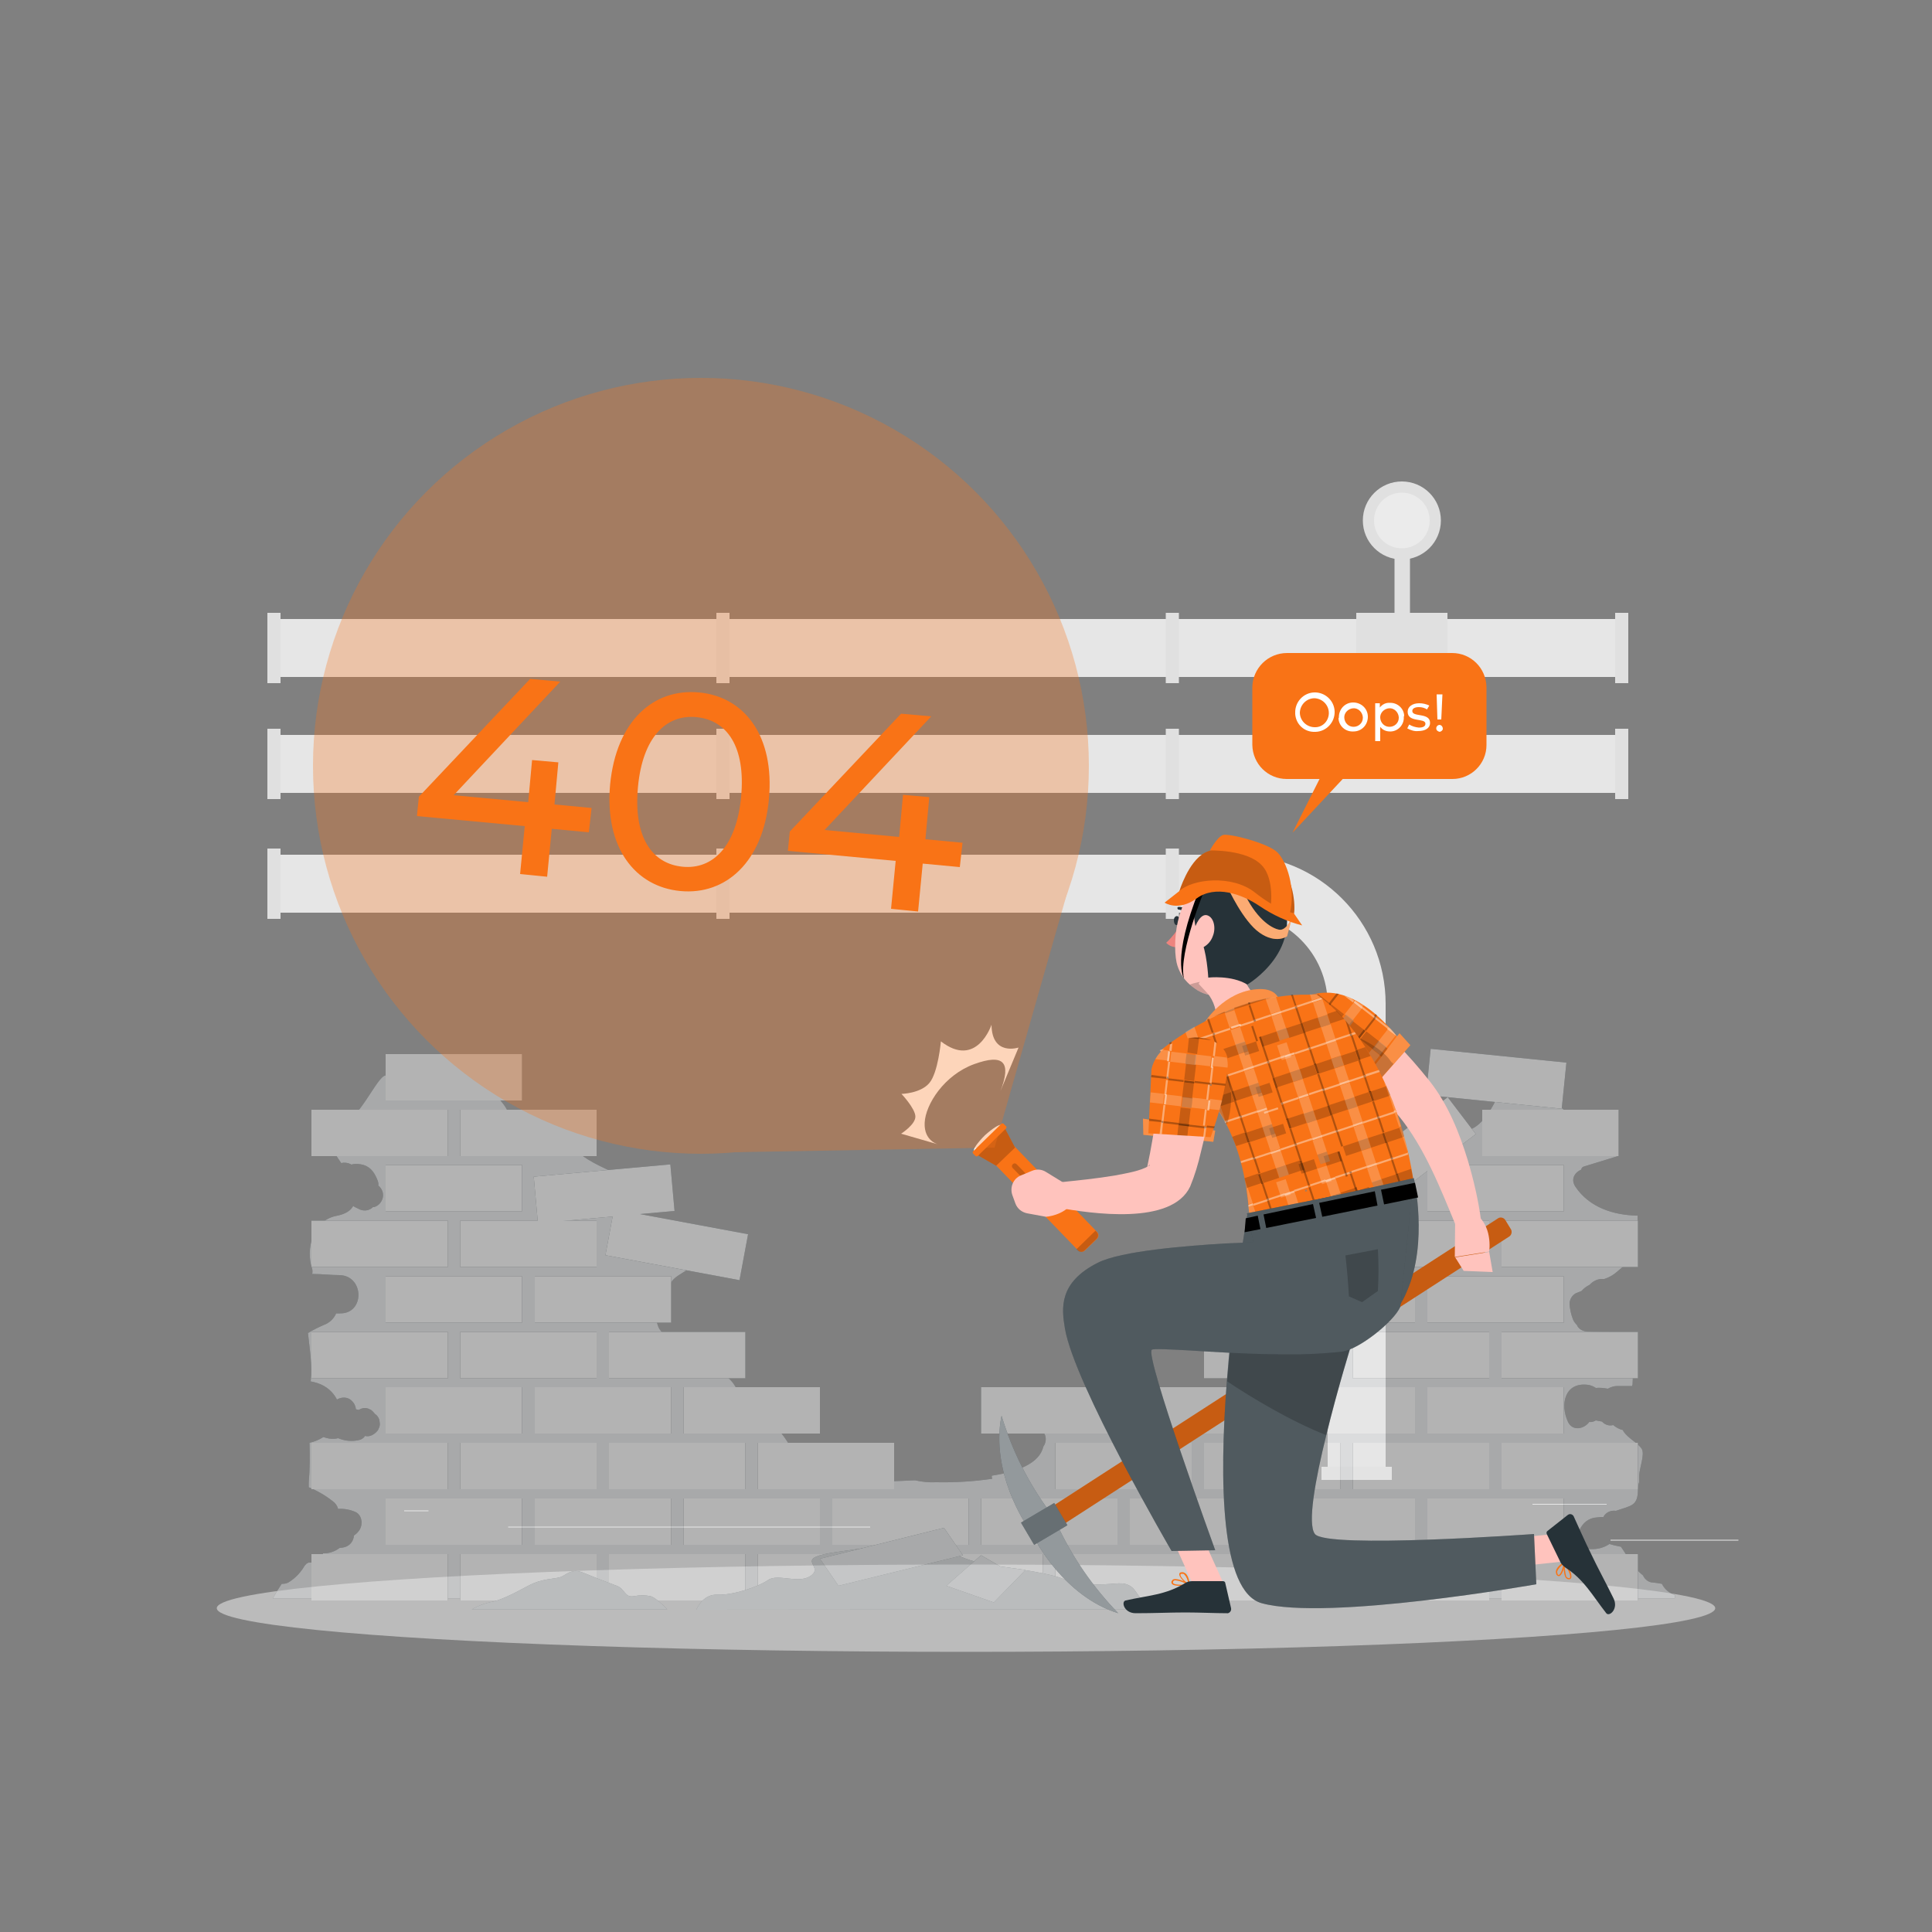 <?xml version="1.0" encoding="utf-8"?>
<!-- Generator: Adobe Illustrator 26.3.1, SVG Export Plug-In . SVG Version: 6.00 Build 0)  -->
<svg version="1.1" xmlns="http://www.w3.org/2000/svg" xmlns:xlink="http://www.w3.org/1999/xlink" x="0px" y="0px"
	 viewBox="0 0 500 500" style="enable-background:new 0 0 500 500;" xml:space="preserve">
<rect x="0" y="0" width="500" height="500" fill="#808080" stroke="none"/>
<style type="text/css">
	.st0{fill:#EBEBEB;}
	.st1{fill:#E6E6E6;}
	.st2{fill:#E0E0E0;}
	.st3{opacity:0.5;}
	.st4{fill:#F5F5F5;}
	.st5{fill:#263238;}
	.st6{opacity:0.8;fill:#FAFAFA;enable-background:new    ;}
	.st7{opacity:0.9;}
	.st8{fill:#FAFAFA;}
	.st9{opacity:0.7;fill:#FAFAFA;enable-background:new    ;}
	.st10{fill:#F97316;}
	.st11{fill:#FFFFFF;}
	.st12{opacity:0.2;enable-background:new    ;}
	.st13{fill:#FFC3BD;}
	.st14{opacity:0.4;fill:#FFFFFF;enable-background:new    ;}
	.st15{opacity:0.2;fill:#FFFFFF;enable-background:new    ;}
	.st16{opacity:0.3;enable-background:new    ;}
	.st17{fill:#ED847E;}
	.st18{opacity:0.5;fill:#FFFFFF;enable-background:new    ;}
	.st19{opacity:0.3;fill:#FFFFFF;enable-background:new    ;}
	.st20{opacity:0.2;fill:#FAFAFA;enable-background:new    ;}
	.st21{opacity:0.3;}
</style>
<g id="Layer_1">
	<g id="Layer_1_00000065050698055576599930000003619577854557595069_">
		<rect x="416.8" y="398.5" class="st0" width="33.1" height="0.2"/>
		<rect x="322.5" y="401.2" class="st0" width="8.7" height="0.2"/>
		<rect x="396.6" y="389.2" class="st0" width="19.2" height="0.2"/>
		<rect x="104.6" y="390.9" class="st0" width="6.3" height="0.2"/>
		<rect x="131.5" y="395.1" class="st0" width="93.7" height="0.2"/>
		<rect x="69.2" y="160.2" class="st1" width="351.8" height="15"/>
		<rect x="418" y="158.6" class="st2" width="3.4" height="18.2"/>
		<rect x="301.7" y="158.6" class="st2" width="3.4" height="18.2"/>
		<rect x="185.4" y="158.6" class="st2" width="3.4" height="18.2"/>
		<rect x="69.2" y="158.6" class="st2" width="3.4" height="18.2"/>
		<rect x="351" y="158.6" class="st2" width="23.6" height="18.2"/>
		<rect x="360.9" y="136.2" class="st2" width="4" height="24.8"/>
		<circle class="st2" cx="362.8" cy="134.7" r="10.1"/>
		<path class="st0" d="M370,134.7c0,4-3.2,7.2-7.2,7.2s-7.2-3.2-7.2-7.2s3.2-7.2,7.2-7.2S370,130.7,370,134.7L370,134.7z"/>
		<rect x="69.2" y="190.2" class="st1" width="351.8" height="15"/>
		<rect x="418" y="188.6" class="st2" width="3.4" height="18.2"/>
		<rect x="301.7" y="188.6" class="st2" width="3.4" height="18.2"/>
		<rect x="185.4" y="188.6" class="st2" width="3.4" height="18.2"/>
		<rect x="69.2" y="188.6" class="st2" width="3.4" height="18.2"/>
		<path class="st1" d="M69.2,221.2v15h250.6c13.1,0,23.8,10.6,23.8,23.8l0,0v122.6h15V259.8c0-21.3-17.3-38.6-38.6-38.6L69.2,221.2
			L69.2,221.2z"/>
		<rect x="301.7" y="219.6" class="st2" width="3.4" height="18.2"/>
		<rect x="185.4" y="219.6" class="st2" width="3.4" height="18.2"/>
		<rect x="69.2" y="219.6" class="st2" width="3.4" height="18.2"/>
		<rect x="342" y="379.6" class="st2" width="18.2" height="3.4"/>
		<rect x="342" y="274.4" class="st2" width="18.2" height="3.4"/>
		<g id="freepik--Shadow--inject-48" class="st3">
			<ellipse id="freepik--path--inject-48" class="st4" cx="250" cy="416.2" rx="193.9" ry="11.3"/>
		</g>
		<g id="freepik--Bricks--inject-48" class="st3">
			<path class="st5" d="M430.1,409.9c-0.9-0.2-1.9-0.3-2.8-0.4c-0.9-0.2-1.7-0.9-2.1-1.8c-2.5-1.9-4.2-5.3-5.7-7.4
				c-1-0.2-2-0.4-2.9-0.7h-0.1c-1.5,1-3.2,1.4-5,1.3c-1.9-0.1-3.9-2-3.1-4.1c0.8-2,1.9-3.5,4.1-4c0.8-0.1,1.6-0.2,2.4-0.2h0.3l0,0
				c0,0-0.3,0.2-0.2-0.1c0.6-1.1,1.9-1.7,3.2-1.5c4-1.4,5.7-1.2,5.7-5.6c0-0.6,0.1-1.2,0.3-1.8c0-0.6,0-1.1,0-1.7
				c0.1-2,1.5-5.5,0.7-6.9c-1-1.6-3.5-2.7-4.7-4.5c-0.1-0.1-0.1-0.2-0.2-0.4c-0.9-0.2-1.8-0.7-2.5-1.3c-1.1,0.3-2.2-0.1-2.9-0.9
				l-1.6-0.3c-0.5,0.3-1.1,0.5-1.7,0.4c-1.3,1.8-4.3,2.5-5.5,0c-2.1-4.5-0.9-10.4,5.2-9.6c0.7,0.1,1.4,0.4,2,0.8
				c1-0.1,2.1,0,3.1,0.2c0.7-0.4,1.6-0.7,2.4-0.7h3.9c0-0.1,0-0.2,0.1-0.4c0.1-1.7,0.1-3.3,0-5c-0.2-2.4,0.2-4.9,1-7.2l-0.3-0.8
				c-4.1-0.8-11.4-0.4-13.1-0.8c-0.9-0.2-1.7-0.8-2-1.6c-0.4-0.4-0.8-0.9-1-1.4c-0.5-1.3-0.8-2.6-0.9-4c0-1.2,0.6-2.2,1.6-2.8
				c0.5-0.2,1-0.4,1.5-0.6c0.6-0.7,1.3-1.2,2.1-1.6c0.9-1,2.2-1.6,3.5-1.5h0.3c1.2-0.4,2.3-1,3.2-1.8c1.6-1.3,3-2.9,5.3-2.6h0.1v-12
				c-6.2-0.1-12.5-2.1-16.1-7.5c-1.3-2-0.1-3.7,1.5-4.4c0.1-0.4,0.3-0.7,0.7-0.8l8.8-2.7L404,286.6l-15.4-5.2c0,0-4.1,11.2-9.5,11.1
				s-13.8,10.9-14.7,16.5s5.9,8.2,0,11.1s-4,10.5-6.6,15.7c-2.3,4.8-9.9,0.4-13.6,1.4c-6.6,1.7-5,11.6-13.2,12.5
				c-1.8,0.2-3.6-0.1-5.4,0c-1.6,0.1-3.2,0.6-4.6,1.4c-0.7,0.3-1.3,0.9-1.7,1.5c-1.5,2.9,3.7,6.7,1.5,9.1c-2.9,0.3-5.4,2.4-8.1,3.5
				c-6.3,2.6-13.4,0-20.1-1.4c-6-1.1-12-1.6-18.1-1.4c-4.4,0-9.6,0.3-8,3.9l0.4,0.3c1.2,0.9,2.2,2.2,2.7,3.6
				c0.4,0.4,0.7,0.8,0.9,1.3c0.3,1,0.1,2.1-0.5,2.9c-1,4.4-6.8,6.5-13.3,7.5c-0.1,0.3,0,0.5,0.1,0.8c-4.8,0.7-9.6,1-14.5,0.9
				c-1.9,0.1-3.7-0.1-5.5-0.5c-8,0.3-20.4,1.4-27-3c-6.3-4.2-5.6-10.6-13.6-13.2c-4.5-1.5-3.9-5.1-6.1-8.4
				c-3.1-4.9-8.2-3.2-10.6-8.1c-1.6-3.3-6.8-3.3-8.8-6.4c-1.1-1.8-0.9-4.1-0.5-6.1c0.1-0.5,0.3-0.9,0.6-1.3c0.4-0.4,1-0.5,1.4-0.8
				c0.9-0.7,0.8-2,1.1-3.1c1-3,5.2-3.4,6.5-6.2c-6.5-4.8-16.7-7.8-15.4-18.2c0.5-4.1-12.7-6.1-16.4-12s-10.9,3.6-16.5-8.5
				s-29.2-9.5-31.6-9.5s-6.8,12.1-13,13.7c-3.8,1-1.2,5.2,1.4,9c0.8-0.2,1.7-0.1,2.5,0.3l0.1,0.1c1.1-0.3,2.2-0.2,3.2,0.1
				c2,0.6,3,2.3,3.7,4.2c0.1,0.4,0.2,0.7,0.1,1.1c0.5,0.4,0.9,1,1.1,1.6c0.5,1.7-0.5,3.5-2.2,4l0,0c-0.1,0-0.2,0-0.3,0l-0.2,0.2
				c-1,0.8-2.4,0.9-3.6,0.2c-0.4-0.2-0.9-0.4-1.3-0.7c-0.6,1.1-1.8,2.1-4.5,2.6c-6.2,1.3-7.7,8.8-6.2,13.4c0.2,0.5,0.2,1.1,0.1,1.6
				c2.4,0,4.9,0.3,7.2,0.3c6.3,0.3,6.4,10,0,9.9c-0.3,0-0.7,0-1,0c-0.6,1.4-1.8,2.5-3.2,3c-1.4,0.6-2.8,1.3-4.1,2.1
				c0.4,3.9,1.2,8.5,0.7,12.5c0.6,0.1,1.3,0.3,1.9,0.5c2.1,0.7,3.9,2.2,4.9,4.2c1-0.6,2.3-0.7,3.3-0.1c0.9,0.6,1.5,1.5,1.6,2.6
				c0.2,0.1,0.5,0.1,0.7,0.2c0.1-0.1,0.3-0.1,0.4-0.2c0.4-0.2,0.8-0.3,1.2-0.3c0.4,0,0.9,0.1,1.2,0.3c0.4,0.1,0.7,0.4,1,0.7
				c0.1,0.2,0.3,0.3,0.4,0.5l0.4,0.3c0.4,0.4,0.7,0.9,0.8,1.4c0,0.3,0.1,0.6,0.1,0.9c0,0.4-0.1,0.9-0.3,1.2c-0.1,0.4-0.4,0.7-0.7,1
				c-0.3,0.3-0.6,0.5-1,0.7s-0.8,0.3-1.2,0.3c-0.2,0-0.4,0-0.6-0.1c-0.4,0.6-1,1-1.7,1.1c-1.8,0.4-3.6,0.2-5.3-0.5
				c-0.7,0.2-1.5,0.2-2.3,0.1c-0.5-0.1-1-0.2-1.5-0.4c-1.1,0.7-2.3,1.2-3.6,1.5c0.1,3.4,0.1,6.9-0.2,10.3c0,0.4,0,0.8,0,1.2
				c2.2,0.9,4.3,2.1,6.2,3.6c0.7,0.5,1.2,1.2,1.4,2h0.1c1.5-0.1,3,0.2,4.4,0.8c1.9,0.9,2,3.7,0.7,5.1c-0.3,0.4-0.7,0.7-1.1,1
				c-0.1,1.4-1,2.6-2.4,3c-0.4,0.1-0.9,0.2-1.3,0.2c-1.2,0.9-2.6,1.4-4.1,1.4h-0.2c-0.4,1.4-1.6,2.4-3.1,2.4c-0.2,0-0.5,0-0.7,0l0,0
				c0.1,0-0.7,0.4-0.4,0.2c-0.3,0.3-0.6,0.6-0.8,1c-1,1.6-2.3,2.9-3.9,3.9c-0.5,0.3-1.1,0.4-1.8,0.4c-0.8,1.2-1.6,2.5-2.3,3.8h362.8
				c0.1-0.3,0.1-0.6,0.1-0.9C432,412.3,430.8,411.3,430.1,409.9z"/>
			<path class="st6" d="M430.1,409.9c-0.9-0.2-1.9-0.3-2.8-0.4c-0.9-0.2-1.7-0.9-2.1-1.8c-2.5-1.9-4.2-5.3-5.7-7.4
				c-1-0.2-2-0.4-2.9-0.7h-0.1c-1.5,1-3.2,1.4-5,1.3c-1.9-0.1-3.9-2-3.1-4.1c0.8-2,1.9-3.5,4.1-4c0.8-0.1,1.6-0.2,2.4-0.2h0.3l0,0
				c0,0-0.3,0.2-0.2-0.1c0.6-1.1,1.9-1.7,3.2-1.5c4-1.4,5.7-1.2,5.7-5.6c0-0.6,0.1-1.2,0.3-1.8c0-0.6,0-1.1,0-1.7
				c0.1-2,1.5-5.5,0.7-6.9c-1-1.6-3.5-2.7-4.7-4.5c-0.1-0.1-0.1-0.2-0.2-0.4c-0.9-0.2-1.8-0.7-2.5-1.3c-1.1,0.3-2.2-0.1-2.9-0.9
				l-1.6-0.3c-0.5,0.3-1.1,0.5-1.7,0.4c-1.3,1.8-4.3,2.5-5.5,0c-2.1-4.5-0.9-10.4,5.2-9.6c0.7,0.1,1.4,0.4,2,0.8
				c1-0.1,2.1,0,3.1,0.2c0.7-0.4,1.6-0.7,2.4-0.7h3.9c0-0.1,0-0.2,0.1-0.4c0.1-1.7,0.1-3.3,0-5c-0.2-2.4,0.2-4.9,1-7.2l-0.3-0.8
				c-4.1-0.8-11.4-0.4-13.1-0.8c-0.9-0.2-1.7-0.8-2-1.6c-0.4-0.4-0.8-0.9-1-1.4c-0.5-1.3-0.8-2.6-0.9-4c0-1.2,0.6-2.2,1.6-2.8
				c0.5-0.2,1-0.4,1.5-0.6c0.6-0.7,1.3-1.2,2.1-1.6c0.9-1,2.2-1.6,3.5-1.5h0.3c1.2-0.4,2.3-1,3.2-1.8c1.6-1.3,3-2.9,5.3-2.6h0.1v-12
				c-6.2-0.1-12.5-2.1-16.1-7.5c-1.3-2-0.1-3.7,1.5-4.4c0.1-0.4,0.3-0.7,0.7-0.8l8.8-2.7L404,286.6l-15.4-5.2c0,0-4.1,11.2-9.5,11.1
				s-13.8,10.9-14.7,16.5s5.9,8.2,0,11.1s-4,10.5-6.6,15.7c-2.3,4.8-9.9,0.4-13.6,1.4c-6.6,1.7-5,11.6-13.2,12.5
				c-1.8,0.2-3.6-0.1-5.4,0c-1.6,0.1-3.2,0.6-4.6,1.4c-0.7,0.3-1.3,0.9-1.7,1.5c-1.5,2.9,3.7,6.7,1.5,9.1c-2.9,0.3-5.4,2.4-8.1,3.5
				c-6.3,2.6-13.4,0-20.1-1.4c-6-1.1-12-1.6-18.1-1.4c-4.4,0-9.6,0.3-8,3.9l0.4,0.3c1.2,0.9,2.2,2.2,2.7,3.6
				c0.4,0.4,0.7,0.8,0.9,1.3c0.3,1,0.1,2.1-0.5,2.9c-1,4.4-6.8,6.5-13.3,7.5c-0.1,0.3,0,0.5,0.1,0.8c-4.8,0.7-9.6,1-14.5,0.9
				c-1.9,0.1-3.7-0.1-5.5-0.5c-8,0.3-20.4,1.4-27-3c-6.3-4.2-5.6-10.6-13.6-13.2c-4.5-1.5-3.9-5.1-6.1-8.4
				c-3.1-4.9-8.2-3.2-10.6-8.1c-1.6-3.3-6.8-3.3-8.8-6.4c-1.1-1.8-0.9-4.1-0.5-6.1c0.1-0.5,0.3-0.9,0.6-1.3c0.4-0.4,1-0.5,1.4-0.8
				c0.9-0.7,0.8-2,1.1-3.1c1-3,5.2-3.4,6.5-6.2c-6.5-4.8-16.7-7.8-15.4-18.2c0.5-4.1-12.7-6.1-16.4-12s-10.9,3.6-16.5-8.5
				s-29.2-9.5-31.6-9.5s-6.8,12.1-13,13.7c-3.8,1-1.2,5.2,1.4,9c0.8-0.2,1.7-0.1,2.5,0.3l0.1,0.1c1.1-0.3,2.2-0.2,3.2,0.1
				c2,0.6,3,2.3,3.7,4.2c0.1,0.4,0.2,0.7,0.1,1.1c0.5,0.4,0.9,1,1.1,1.6c0.5,1.7-0.5,3.5-2.2,4l0,0c-0.1,0-0.2,0-0.3,0l-0.2,0.2
				c-1,0.8-2.4,0.9-3.6,0.2c-0.4-0.2-0.9-0.4-1.3-0.7c-0.6,1.1-1.8,2.1-4.5,2.6c-6.2,1.3-7.7,8.8-6.2,13.4c0.2,0.5,0.2,1.1,0.1,1.6
				c2.4,0,4.9,0.3,7.2,0.3c6.3,0.3,6.4,10,0,9.9c-0.3,0-0.7,0-1,0c-0.6,1.4-1.8,2.5-3.2,3c-1.4,0.6-2.8,1.3-4.1,2.1
				c0.4,3.9,1.2,8.5,0.7,12.5c0.6,0.1,1.3,0.3,1.9,0.5c2.1,0.7,3.9,2.2,4.9,4.2c1-0.6,2.3-0.7,3.3-0.1c0.9,0.6,1.5,1.5,1.6,2.6
				c0.2,0.1,0.5,0.1,0.7,0.2c0.1-0.1,0.3-0.1,0.4-0.2c0.4-0.2,0.8-0.3,1.2-0.3c0.4,0,0.9,0.1,1.2,0.3c0.4,0.1,0.7,0.4,1,0.7
				c0.1,0.2,0.3,0.3,0.4,0.5l0.4,0.3c0.4,0.4,0.7,0.9,0.8,1.4c0,0.3,0.1,0.6,0.1,0.9c0,0.4-0.1,0.9-0.3,1.2c-0.1,0.4-0.4,0.7-0.7,1
				c-0.3,0.3-0.6,0.5-1,0.7s-0.8,0.3-1.2,0.3c-0.2,0-0.4,0-0.6-0.1c-0.4,0.6-1,1-1.7,1.1c-1.8,0.4-3.6,0.2-5.3-0.5
				c-0.7,0.2-1.5,0.2-2.3,0.1c-0.5-0.1-1-0.2-1.5-0.4c-1.1,0.7-2.3,1.2-3.6,1.5c0.1,3.4,0.1,6.9-0.2,10.3c0,0.4,0,0.8,0,1.2
				c2.2,0.9,4.3,2.1,6.2,3.6c0.7,0.5,1.2,1.2,1.4,2h0.1c1.5-0.1,3,0.2,4.4,0.8c1.9,0.9,2,3.7,0.7,5.1c-0.3,0.4-0.7,0.7-1.1,1
				c-0.1,1.4-1,2.6-2.4,3c-0.4,0.1-0.9,0.2-1.3,0.2c-1.2,0.9-2.6,1.4-4.1,1.4h-0.2c-0.4,1.4-1.6,2.4-3.1,2.4c-0.2,0-0.5,0-0.7,0l0,0
				c0.1,0-0.7,0.4-0.4,0.2c-0.3,0.3-0.6,0.6-0.8,1c-1,1.6-2.3,2.9-3.9,3.9c-0.5,0.3-1.1,0.4-1.8,0.4c-0.8,1.2-1.6,2.5-2.3,3.8h362.8
				c0.1-0.3,0.1-0.6,0.1-0.9C432,412.3,430.8,411.3,430.1,409.9z"/>
			<rect x="388.6" y="402.2" class="st5" width="35.3" height="12"/>
			<rect x="350.1" y="402.2" class="st5" width="35.3" height="12"/>
			<rect x="311.6" y="402.2" class="st5" width="35.3" height="12"/>
			<rect x="273.1" y="402.2" class="st5" width="35.3" height="12"/>
			<rect x="234.6" y="402.2" class="st5" width="35.3" height="12"/>
			<rect x="196.1" y="402.2" class="st5" width="35.3" height="12"/>
			<rect x="157.6" y="402.2" class="st5" width="35.3" height="12"/>
			<rect x="119.1" y="402.2" class="st5" width="35.3" height="12"/>
			<rect x="80.6" y="402.2" class="st5" width="35.3" height="12"/>
			<rect x="388.6" y="373.4" class="st5" width="35.3" height="12"/>
			<rect x="350.1" y="373.4" class="st5" width="35.3" height="12"/>
			<rect x="311.6" y="373.4" class="st5" width="35.3" height="12"/>
			<rect x="273.1" y="373.4" class="st5" width="35.3" height="12"/>
			<rect x="196.1" y="373.4" class="st5" width="35.3" height="12"/>
			<rect x="157.6" y="373.4" class="st5" width="35.3" height="12"/>
			<rect x="119.1" y="373.4" class="st5" width="35.3" height="12"/>
			<rect x="80.6" y="373.4" class="st5" width="35.3" height="12"/>
			<rect x="388.6" y="344.7" class="st5" width="35.3" height="12"/>
			<rect x="350.1" y="344.7" class="st5" width="35.3" height="12"/>
			<rect x="311.6" y="344.7" class="st5" width="35.3" height="12"/>
			<rect x="157.6" y="344.7" class="st5" width="35.3" height="12"/>
			<rect x="119.1" y="344.7" class="st5" width="35.3" height="12"/>
			<rect x="80.6" y="344.7" class="st5" width="35.3" height="12"/>
			<rect x="388.6" y="315.9" class="st5" width="35.3" height="12"/>
			<rect x="350.1" y="315.9" class="st5" width="35.3" height="12"/>
			
				<rect x="169.1" y="304.4" transform="matrix(0.183 -0.983 0.983 0.183 -173.483 435.368)" class="st5" width="12.1" height="35.3"/>
			<rect x="119.1" y="315.9" class="st5" width="35.3" height="12"/>
			<rect x="80.6" y="315.9" class="st5" width="35.3" height="12"/>
			<rect x="369.4" y="387.8" class="st5" width="35.3" height="12"/>
			<rect x="330.9" y="387.8" class="st5" width="35.3" height="12"/>
			<rect x="292.4" y="387.8" class="st5" width="35.3" height="12"/>
			<rect x="253.9" y="387.8" class="st5" width="35.3" height="12"/>
			<rect x="215.4" y="387.8" class="st5" width="35.3" height="12"/>
			<rect x="176.9" y="387.8" class="st5" width="35.3" height="12"/>
			<rect x="138.4" y="387.8" class="st5" width="35.3" height="12"/>
			<rect x="99.8" y="387.8" class="st5" width="35.3" height="12"/>
			<rect x="369.4" y="359" class="st5" width="35.3" height="12"/>
			<rect x="330.9" y="359" class="st5" width="35.3" height="12"/>
			<rect x="292.4" y="359" class="st5" width="35.3" height="12"/>
			<rect x="253.9" y="359" class="st5" width="35.3" height="12"/>
			<rect x="176.9" y="359" class="st5" width="35.3" height="12"/>
			<rect x="138.4" y="359" class="st5" width="35.3" height="12"/>
			<rect x="99.8" y="359" class="st5" width="35.3" height="12"/>
			<rect x="369.4" y="330.3" class="st5" width="35.3" height="12"/>
			<rect x="330.9" y="330.3" class="st5" width="35.3" height="12"/>
			<rect x="138.4" y="330.3" class="st5" width="35.3" height="12"/>
			<rect x="99.8" y="330.3" class="st5" width="35.3" height="12"/>
			<rect x="383.6" y="287.2" class="st5" width="35.3" height="12"/>
			
				<rect x="346.4" y="293.5" transform="matrix(0.796 -0.606 0.606 0.796 -107.029 281.634)" class="st5" width="35.3" height="12"/>
			<rect x="119.1" y="287.2" class="st5" width="35.3" height="12"/>
			<rect x="80.6" y="287.2" class="st5" width="35.3" height="12"/>
			<rect x="369.4" y="301.5" class="st5" width="35.3" height="12"/>
			
				<rect x="138.6" y="302.9" transform="matrix(0.996 -8.960740e-02 8.960740e-02 0.996 -27.056 15.253)" class="st5" width="35.5" height="12.1"/>
			<rect x="99.8" y="301.5" class="st5" width="35.3" height="12"/>
			
				<rect x="381" y="261.4" transform="matrix(0.101 -0.995 0.995 0.101 70.474 636.074)" class="st5" width="12" height="35.3"/>
			<rect x="99.8" y="272.8" class="st5" width="35.3" height="12"/>
			<g class="st7">
				<rect x="388.6" y="402.2" class="st8" width="35.3" height="12"/>
				<rect x="350.1" y="402.2" class="st8" width="35.3" height="12"/>
				<rect x="311.6" y="402.2" class="st8" width="35.3" height="12"/>
				<rect x="273.1" y="402.2" class="st8" width="35.3" height="12"/>
				<rect x="234.6" y="402.2" class="st8" width="35.3" height="12"/>
				<rect x="196.1" y="402.2" class="st8" width="35.3" height="12"/>
				<rect x="157.6" y="402.2" class="st8" width="35.3" height="12"/>
				<rect x="119.1" y="402.2" class="st8" width="35.3" height="12"/>
				<rect x="80.6" y="402.2" class="st8" width="35.3" height="12"/>
				<rect x="388.6" y="373.4" class="st8" width="35.3" height="12"/>
				<rect x="350.1" y="373.4" class="st8" width="35.3" height="12"/>
				<rect x="311.6" y="373.4" class="st8" width="35.3" height="12"/>
				<rect x="273.1" y="373.4" class="st8" width="35.3" height="12"/>
				<rect x="196.1" y="373.4" class="st8" width="35.3" height="12"/>
				<rect x="157.6" y="373.4" class="st8" width="35.3" height="12"/>
				<rect x="119.1" y="373.4" class="st8" width="35.3" height="12"/>
				<rect x="80.6" y="373.4" class="st8" width="35.3" height="12"/>
				<rect x="388.6" y="344.7" class="st8" width="35.3" height="12"/>
				<rect x="350.1" y="344.7" class="st8" width="35.3" height="12"/>
				<rect x="311.6" y="344.7" class="st8" width="35.3" height="12"/>
				<rect x="157.6" y="344.7" class="st8" width="35.3" height="12"/>
				<rect x="119.1" y="344.7" class="st8" width="35.3" height="12"/>
				<rect x="80.6" y="344.7" class="st8" width="35.3" height="12"/>
				<rect x="388.6" y="315.9" class="st8" width="35.3" height="12"/>
				<rect x="350.1" y="315.9" class="st8" width="35.3" height="12"/>
				
					<rect x="169.1" y="304.4" transform="matrix(0.183 -0.983 0.983 0.183 -173.483 435.368)" class="st8" width="12.1" height="35.3"/>
				<rect x="119.1" y="315.9" class="st8" width="35.3" height="12"/>
				<rect x="80.6" y="315.9" class="st8" width="35.3" height="12"/>
				<rect x="369.4" y="387.8" class="st8" width="35.3" height="12"/>
				<rect x="330.9" y="387.8" class="st8" width="35.3" height="12"/>
				<rect x="292.4" y="387.8" class="st8" width="35.3" height="12"/>
				<rect x="253.9" y="387.8" class="st8" width="35.3" height="12"/>
				<rect x="215.4" y="387.8" class="st8" width="35.3" height="12"/>
				<rect x="176.9" y="387.8" class="st8" width="35.3" height="12"/>
				<rect x="138.4" y="387.8" class="st8" width="35.3" height="12"/>
				<rect x="99.8" y="387.8" class="st8" width="35.3" height="12"/>
				<rect x="369.4" y="359" class="st8" width="35.3" height="12"/>
				<rect x="330.9" y="359" class="st8" width="35.3" height="12"/>
				<rect x="292.4" y="359" class="st8" width="35.3" height="12"/>
				<rect x="253.9" y="359" class="st8" width="35.3" height="12"/>
				<rect x="176.9" y="359" class="st8" width="35.3" height="12"/>
				<rect x="138.4" y="359" class="st8" width="35.3" height="12"/>
				<rect x="99.8" y="359" class="st8" width="35.3" height="12"/>
				<rect x="369.4" y="330.3" class="st8" width="35.3" height="12"/>
				<rect x="330.9" y="330.3" class="st8" width="35.3" height="12"/>
				<rect x="138.4" y="330.3" class="st8" width="35.3" height="12"/>
				<rect x="99.8" y="330.3" class="st8" width="35.3" height="12"/>
				<rect x="383.6" y="287.2" class="st8" width="35.3" height="12"/>
				
					<rect x="346.4" y="293.5" transform="matrix(0.796 -0.606 0.606 0.796 -107.029 281.634)" class="st8" width="35.3" height="12"/>
				<rect x="119.1" y="287.2" class="st8" width="35.3" height="12"/>
				<rect x="80.6" y="287.2" class="st8" width="35.3" height="12"/>
				<rect x="369.4" y="301.5" class="st8" width="35.3" height="12"/>
				
					<rect x="138.6" y="302.9" transform="matrix(0.996 -8.960740e-02 8.960740e-02 0.996 -27.056 15.253)" class="st8" width="35.5" height="12.1"/>
				<rect x="99.8" y="301.5" class="st8" width="35.3" height="12"/>
				
					<rect x="381" y="261.4" transform="matrix(0.101 -0.995 0.995 0.101 70.474 636.074)" class="st8" width="12" height="35.3"/>
				<rect x="99.8" y="272.8" class="st8" width="35.3" height="12"/>
			</g>
			<path class="st5" d="M299.5,416.5c-0.8-1-1.8-1.7-3-2.2c-2.3-0.7-2.2-3.1-4.5-4.1s-3.5,0.1-10.5-0.2s-2.8-1-11.5-2.8
				s-3.7-0.1-7.3-0.8s-5.9-0.9-9.2-1.9s-6.1-1.6-9-4.6s-5.8-1.3-8.4-1s-7.1,1-19.2,2.7s-3.7,3.4-6.8,6s-8.7-0.5-11.3,1.3
				s-9.2,4-13.2,3.8c-3.3-0.1-4.9,2.8-5.4,3.9L299.5,416.5z"/>
			<path class="st9" d="M299.5,416.5c-0.8-1-1.8-1.7-3-2.2c-2.3-0.7-2.2-3.1-4.5-4.1s-3.5,0.1-10.5-0.2s-2.8-1-11.5-2.8
				s-3.7-0.1-7.3-0.8s-5.9-0.9-9.2-1.9s-6.1-1.6-9-4.6s-5.8-1.3-8.4-1s-7.1,1-19.2,2.7s-3.7,3.4-6.8,6s-8.7-0.5-11.3,1.3
				s-9.2,4-13.2,3.8c-3.3-0.1-4.9,2.8-5.4,3.9L299.5,416.5z"/>
			<polygon class="st5" points="212.2,403.4 217,410.4 249.2,402.5 244.3,395.4 			"/>
			<polygon class="st6" points="212.2,403.4 217,410.4 249.2,402.5 244.3,395.4 			"/>
			<polygon class="st5" points="244.9,410.4 253.9,402.5 258.9,405.4 265.4,406.3 257.2,414.7 			"/>
			<polygon class="st6" points="244.9,410.4 253.9,402.5 258.9,405.4 265.4,406.3 257.2,414.7 			"/>
			<path class="st5" d="M172.7,416.5c-1.2-1.3-3.4-3.2-4.3-3.4c-1.4-0.3-2.9-0.3-4.4,0c-2.4,0.4-2.2-1.9-4.4-2.7s-6.3-2.4-8.7-3.4
				s-3.8,0-5.3,0.9s-4.8,0.3-8.9,2.5s-7.4,3.9-10.1,4.3c-1.6,0.4-3.1,1-4.5,1.8L172.7,416.5z"/>
			<path class="st9" d="M172.7,416.5c-1.2-1.3-3.4-3.2-4.3-3.4c-1.4-0.3-2.9-0.3-4.4,0c-2.4,0.4-2.2-1.9-4.4-2.7s-6.3-2.4-8.7-3.4
				s-3.8,0-5.3,0.9s-4.8,0.3-8.9,2.5s-7.4,3.9-10.1,4.3c-1.6,0.4-3.1,1-4.5,1.8L172.7,416.5z"/>
		</g>
		<g id="freepik--speech-bubble--inject-48">
			<path class="st10" d="M333.1,169h42.7c4.9,0,8.8,3.9,8.9,8.8l0,0v15c0,4.9-4,8.8-8.8,8.8l0,0h-28.4l-13,13.9l7-13.9H333
				c-4.9,0-8.8-3.9-8.9-8.8l0,0v-15C324.2,173,328.1,169,333.1,169C333,169,333,169,333.1,169z"/>
			<path class="st11" d="M335.2,184.5c-0.1-2.8,2.1-5.2,4.9-5.3s5.2,2.1,5.3,4.9c0.1,2.8-2.1,5.2-4.9,5.3c-0.1,0-0.1,0-0.2,0
				c-2.7,0.1-4.9-1.9-5.1-4.6C335.2,184.7,335.2,184.6,335.2,184.5z M343.9,184.5c0-2-1.6-3.7-3.7-3.8c-2,0-3.7,1.6-3.8,3.7
				c0,2,1.6,3.7,3.7,3.8c0,0,0,0,0.1,0c2,0.1,3.6-1.5,3.7-3.5C343.9,184.6,343.9,184.5,343.9,184.5z"/>
			<path class="st11" d="M346.5,185.6c0-2.1,1.6-3.8,3.7-3.8s3.8,1.6,3.8,3.7c0,2.1-1.6,3.8-3.7,3.8c0,0,0,0-0.1,0
				c-2,0.1-3.7-1.4-3.8-3.4C346.5,185.8,346.5,185.7,346.5,185.6z M352.7,185.6c-0.1-1.3-1.2-2.4-2.5-2.3c-1.3,0.1-2.4,1.2-2.3,2.5
				s1.1,2.3,2.4,2.3s2.4-1,2.4-2.3C352.7,185.8,352.7,185.7,352.7,185.6z"/>
			<path class="st11" d="M363.3,185.6c0.1,1.9-1.4,3.6-3.3,3.7c-0.1,0-0.2,0-0.3,0c-1,0-1.9-0.4-2.5-1.2v3.7h-1.3V182h1.2v1.1
				c0.6-0.8,1.6-1.3,2.6-1.2c1.9-0.1,3.6,1.4,3.7,3.3C363.3,185.4,363.3,185.5,363.3,185.6z M362,185.6c-0.1-1.3-1.2-2.4-2.5-2.3
				c-1.3,0.1-2.4,1.2-2.3,2.5s1.1,2.3,2.4,2.3s2.4-1,2.4-2.3C362,185.8,362,185.7,362,185.6z"/>
			<path class="st11" d="M364.2,188.5l0.5-1c0.8,0.5,1.6,0.7,2.5,0.8c1.2,0,1.7-0.4,1.7-1c0-1.6-4.6-0.2-4.6-3.1
				c0-1.3,1.2-2.2,3-2.2c0.9,0,1.8,0.2,2.6,0.6l-0.6,1c-0.6-0.4-1.3-0.6-2.1-0.6c-1.1,0-1.7,0.4-1.7,1c0,1.7,4.6,0.3,4.6,3.1
				c0,1.3-1.2,2.1-3.1,2.1C366.1,189.3,365.1,189,364.2,188.5z"/>
			<path class="st11" d="M371.7,188.5c0-0.5,0.4-0.9,0.9-0.9l0,0c0.5,0.1,0.8,0.5,0.8,1c0,0.4-0.4,0.7-0.8,0.8
				C372.1,189.3,371.7,189,371.7,188.5L371.7,188.5z M371.8,179.7h1.5l-0.3,6.5h-1L371.8,179.7z"/>
		</g>
		<g id="freepik--Character--inject-48">
			<path class="st11" d="M259.1,291.2c0.4,0.4-0.9,2.2-2.8,4.1s-3.8,3-4.2,2.6s0.9-2.2,2.8-4.1C256.9,292,258.8,290.8,259.1,291.2z"
				/>
			<path class="st10" d="M261.7,295.8l22.2,23c0.5,0.5,0.5,1.3,0,1.8l0,0l-3.1,3c-0.5,0.5-1.3,0.5-1.8,0l0,0l-22.2-23L261.7,295.8z"
				/>
			<polygon class="st10" points="262.7,297 259.8,291.5 252.4,298.6 257.8,301.7 			"/>
			<polygon class="st12" points="262.7,297 259.8,291.5 252.4,298.6 257.8,301.7 			"/>
			<path class="st10" d="M251.8,298l7.4-7.2c0.1-0.1,0.4-0.1,0.5,0l0.7,0.7c0.1,0.1,0.1,0.4,0,0.5l-7.4,7.2c-0.1,0.1-0.4,0.1-0.5,0
				l-0.7-0.7C251.7,298.3,251.7,298.1,251.8,298z"/>
			<path class="st12" d="M283.5,318.5l0.3,0.3c0.5,0.5,0.5,1.3,0,1.8l0,0l-3.1,3c-0.5,0.5-1.3,0.5-1.8,0l0,0l-0.3-0.3L283.5,318.5z"
				/>
			<path class="st12" d="M266.6,305.9L266.6,305.9c-0.2,0.3-0.7,0.3-0.9,0.1c0,0,0,0-0.1-0.1l-3.5-3.6c-0.3-0.3-0.3-0.7,0-1l0,0l0,0
				c0.3-0.3,0.7-0.3,1,0l0,0l3.5,3.6C266.8,305.1,266.9,305.6,266.6,305.9C266.6,305.8,266.6,305.9,266.6,305.9z"/>
			<path class="st13" d="M351.1,261.3c7.3,5.1,13.4,11.6,18.9,18.5c4.8,6.1,7.7,13.4,9.9,20.6c1.5,5.1,2.7,10.2,3.4,15.5l-6.4,1.6
				c-4.1-9.9-8.2-20.5-14.9-28.7c-5-5.1-10.3-10-15.9-14.5c-0.6-0.5-2-1.6-2.6-2.1L351.1,261.3L351.1,261.3z"/>
			<path class="st10" d="M343.3,256.9c11-0.1,20.4,14.2,20.4,14.2l-11.1,11.7c0,0-11.8-6.7-18.3-12.5
				C326.3,263.3,334.9,257,343.3,256.9z"/>
			
				<rect x="357.2" y="262.7" transform="matrix(0.615 -0.789 0.789 0.615 -71.156 383.922)" class="st14" width="0.5" height="4.2"/>
			<path class="st14" d="M350.5,259l-0.8-0.6c-0.6-0.3-1.2-0.5-1.8-0.7l2.2,1.7L350.5,259z"/>
			<path class="st14" d="M361.6,268.3l-0.4-0.5l-0.1,0.1L361.6,268.3z"/>
			
				<rect x="353.7" y="260.1" transform="matrix(0.615 -0.789 0.789 0.615 -70.326 380.105)" class="st14" width="0.5" height="3.9"/>
			<path class="st14" d="M334.7,261l-1.1-0.8c-0.1,0.1-0.3,0.2-0.4,0.4l1.1,0.9L334.7,261z"/>
			
				<rect x="346.7" y="268.9" transform="matrix(0.615 -0.789 0.789 0.615 -79.944 378.105)" class="st14" width="0.5" height="3.9"/>
			
				<rect x="337.9" y="262.1" transform="matrix(0.615 -0.789 0.789 0.615 -77.958 368.403)" class="st14" width="0.5" height="3.8"/>
			
				<rect x="350.3" y="271.6" transform="matrix(0.615 -0.789 0.789 0.615 -80.822 381.978)" class="st14" width="0.5" height="4.2"/>
			
				<rect x="341.5" y="264.6" transform="matrix(0.615 -0.789 0.789 0.615 -78.679 372.344)" class="st14" width="0.5" height="4.2"/>
			<polygon class="st14" points="354.1,276.8 356.6,278.7 357,278.3 354.5,276.3 			"/>
			
				<rect x="349.2" y="264.4" transform="matrix(0.615 -0.789 0.789 0.615 -75.039 379.112)" class="st12" width="2.6" height="3.9"/>
			
				<rect x="340.3" y="257.5" transform="matrix(0.615 -0.789 0.789 0.615 -72.983 369.404)" class="st12" width="2.6" height="3.8"/>
			
				<rect x="343.9" y="260.1" transform="matrix(0.615 -0.789 0.789 0.615 -73.806 373.325)" class="st12" width="2.6" height="4.2"/>
			<polygon class="st12" points="357,273.1 359.8,275.3 361.6,273.4 358.6,271 			"/>
			
				<rect x="353" y="267.1" transform="matrix(0.615 -0.789 0.789 0.615 -75.825 383.219)" class="st12" width="2.6" height="4.2"/>
			
				<rect x="333.4" y="266.4" transform="matrix(0.615 -0.789 0.789 0.615 -82.668 367.393)" class="st12" width="2.6" height="3.8"/>
			
				<rect x="342.5" y="273.3" transform="matrix(0.615 -0.789 0.789 0.615 -84.645 377.24)" class="st12" width="2.6" height="3.9"/>
			<path class="st12" d="M331.2,263.9c-0.1,0.5-0.1,1.1,0,1.6l0.8-1L331.2,263.9z"/>
			<path class="st12" d="M350.4,281.6l2.2,1.3l1.3-1.3l-2.1-1.7L350.4,281.6z"/>
			<path class="st12" d="M346.4,275.7l-1.6,2.1l2.2,1.7l1.2,0.8l1.5-2L346.4,275.7z"/>
			
				<rect x="337" y="269" transform="matrix(0.615 -0.789 0.789 0.615 -83.491 371.312)" class="st12" width="2.6" height="4.2"/>
			<path class="st15" d="M332.1,267.9c0.1,0.1,0.1,0.2,0.2,0.3l0.1-0.1L332.1,267.9z"/>
			<path class="st15" d="M341,257.1h-0.2l0.1,0.1L341,257.1z"/>
			<path class="st15" d="M336.8,262.6l2.5-3.3l-1.7-1.3l-0.8,0.3l-2.1,2.7L336.8,262.6z"/>
			
				<rect x="332.3" y="262.4" transform="matrix(0.615 -0.789 0.789 0.615 -79.202 365.271)" class="st15" width="3.9" height="2.6"/>
			
				<rect x="335.3" y="260.7" transform="matrix(0.615 -0.789 0.789 0.615 -77.373 365.639)" class="st14" width="0.5" height="2.6"/>
			
				<rect x="335.3" y="260.7" transform="matrix(0.615 -0.789 0.789 0.615 -77.373 365.639)" class="st15" width="0.5" height="2.6"/>
			<path class="st12" d="M340.9,257.2l-0.1-0.1c-1.1,0.2-2.2,0.4-3.2,0.8l1.7,1.4L340.9,257.2z"/>
			<path class="st15" d="M340.9,257.2l-0.1-0.1c-1.1,0.2-2.2,0.4-3.2,0.8l1.7,1.4L340.9,257.2z"/>
			<path class="st12" d="M332.4,268.1l1.6-2.1l-2-1.6l-0.8,1c0.1,0.9,0.5,1.7,0.9,2.4L332.4,268.1z"/>
			<path class="st15" d="M332.4,268.1l1.6-2.1l-2-1.6l-0.8,1c0.1,0.9,0.5,1.7,0.9,2.4L332.4,268.1z"/>
			
				<rect x="341.1" y="269.3" transform="matrix(0.615 -0.789 0.789 0.615 -81.259 374.868)" class="st15" width="3.9" height="2.6"/>
			<path class="st15" d="M352.5,260.6l0.4-0.4c-0.7-0.5-1.5-0.9-2.3-1.3l-0.1,0.2L352.5,260.6z"/>
			
				<rect x="348.1" y="260.4" transform="matrix(0.615 -0.789 0.789 0.615 -71.532 376.99)" class="st15" width="4" height="2.6"/>
			
				<rect x="343.8" y="265.7" transform="matrix(0.615 -0.789 0.789 0.615 -77.343 375.69)" class="st15" width="4.1" height="2.6"/>
			<path class="st15" d="M339.2,273.4l-0.4,0.5c0.7,0.5,1.4,1,2.1,1.5l0.4-0.5L339.2,273.4z"/>
			
				<rect x="351.1" y="258.7" transform="matrix(0.615 -0.789 0.789 0.615 -69.704 377.334)" class="st14" width="0.5" height="2.6"/>
			
				<rect x="351.1" y="258.7" transform="matrix(0.615 -0.789 0.789 0.615 -69.704 377.334)" class="st15" width="0.5" height="2.6"/>
			
				<rect x="344.7" y="267.6" transform="matrix(0.615 -0.789 0.789 0.615 -79.202 375.734)" class="st14" width="0.5" height="2.6"/>
			
				<rect x="344.7" y="267.6" transform="matrix(0.615 -0.789 0.789 0.615 -79.202 375.734)" class="st15" width="0.5" height="2.6"/>
			
				<rect x="347.1" y="263.1" transform="matrix(0.615 -0.789 0.789 0.615 -74.284 376.661)" class="st12" width="2.6" height="2.6"/>
			
				<rect x="347.1" y="263.1" transform="matrix(0.615 -0.789 0.789 0.615 -74.284 376.661)" class="st15" width="2.6" height="2.6"/>
			
				<rect x="339.7" y="271.9" transform="matrix(0.615 -0.789 0.789 0.615 -84.105 374.25)" class="st12" width="2.6" height="2.6"/>
			
				<rect x="339.7" y="271.9" transform="matrix(0.615 -0.789 0.789 0.615 -84.105 374.25)" class="st15" width="2.6" height="2.6"/>
			<path class="st15" d="M359.9,266.3l-0.5-0.5l-0.1,0.1L359.9,266.3z"/>
			
				<rect x="356.8" y="267.4" transform="matrix(0.615 -0.789 0.789 0.615 -73.698 386.563)" class="st15" width="4" height="2.6"/>
			
				<rect x="349.9" y="276.2" transform="matrix(0.615 -0.789 0.789 0.615 -83.318 384.466)" class="st15" width="3.9" height="2.6"/>
			
				<rect x="352.6" y="272.6" transform="matrix(0.615 -0.789 0.789 0.615 -79.397 385.286)" class="st15" width="4.1" height="2.6"/>
			<path class="st14" d="M359,266.3l2.1,1.6l0.1-0.1c-0.4-0.5-0.8-1-1.3-1.5l-0.5-0.4L359,266.3z"/>
			<path class="st15" d="M359,266.3l2.1,1.6l0.1-0.1c-0.4-0.5-0.8-1-1.3-1.5l-0.5-0.4L359,266.3z"/>
			
				<rect x="353" y="274.4" transform="matrix(0.615 -0.789 0.789 0.615 -81.35 384.878)" class="st14" width="0.5" height="2.6"/>
			
				<rect x="353" y="274.4" transform="matrix(0.615 -0.789 0.789 0.615 -81.35 384.878)" class="st15" width="0.5" height="2.6"/>
			
				<rect x="355.5" y="269.9" transform="matrix(0.615 -0.789 0.789 0.615 -76.429 385.946)" class="st12" width="2.6" height="2.6"/>
			
				<rect x="355.5" y="269.9" transform="matrix(0.615 -0.789 0.789 0.615 -76.429 385.946)" class="st15" width="2.6" height="2.6"/>
			<path class="st12" d="M349.7,278.2l-1.5,2l2.2,1.4l1.3-1.7L349.7,278.2z"/>
			<path class="st15" d="M349.7,278.2l-1.5,2l2.2,1.4l1.3-1.7L349.7,278.2z"/>
			<path class="st16" d="M335.5,270.5L335,271l0.4,0.3l0.4-0.5L335.5,270.5z"/>
			
				<rect x="339.2" y="263.2" transform="matrix(0.615 -0.789 0.789 0.615 -76.317 370.695)" class="st16" width="4.1" height="0.5"/>
			
				<rect x="336.5" y="266.8" transform="matrix(0.615 -0.789 0.789 0.615 -80.235 369.874)" class="st16" width="3.9" height="0.5"/>
			<path class="st16" d="M344.4,259.9l2.1-2.7c-0.2,0-0.4-0.1-0.6-0.1l-1.9,2.4L344.4,259.9z"/>
			
				<rect x="339.6" y="265" transform="matrix(0.615 -0.789 0.789 0.615 -78.267 370.283)" class="st14" width="0.5" height="0.5"/>
			
				<rect x="339.6" y="265" transform="matrix(0.615 -0.789 0.789 0.615 -78.267 370.283)" class="st16" width="0.5" height="0.5"/>
			
				<rect x="342" y="260.5" transform="matrix(0.615 -0.789 0.789 0.615 -73.394 371.263)" class="st12" width="2.6" height="0.5"/>
			
				<rect x="342" y="260.5" transform="matrix(0.615 -0.789 0.789 0.615 -73.394 371.263)" class="st16" width="2.6" height="0.5"/>
			
				<rect x="335.3" y="269.4" transform="matrix(0.615 -0.789 0.789 0.615 -83.011 369.418)" class="st12" width="2.6" height="0.5"/>
			
				<rect x="335.3" y="269.4" transform="matrix(0.615 -0.789 0.789 0.615 -83.011 369.418)" class="st16" width="2.6" height="0.5"/>
			
				<rect x="345.4" y="273.7" transform="matrix(0.615 -0.789 0.789 0.615 -82.244 379.55)" class="st16" width="3.9" height="0.5"/>
			<path class="st16" d="M356,263.3l0.4-0.5l-0.4-0.4l-0.4,0.5L356,263.3z"/>
			<path class="st16" d="M344.3,277.4l-0.2,0.2l0.4,0.3l0.2-0.2L344.3,277.4z"/>
			
				<rect x="352.4" y="264.8" transform="matrix(0.615 -0.789 0.789 0.615 -72.516 381.672)" class="st16" width="4" height="0.5"/>
			
				<rect x="348.1" y="270.1" transform="matrix(0.615 -0.789 0.789 0.615 -78.326 380.372)" class="st16" width="4.1" height="0.5"/>
			
				<rect x="355.4" y="263.1" transform="matrix(0.615 -0.789 0.789 0.615 -70.69 382.019)" class="st14" width="0.5" height="0.5"/>
			
				<rect x="355.4" y="263.1" transform="matrix(0.615 -0.789 0.789 0.615 -70.69 382.019)" class="st16" width="0.5" height="0.5"/>
			
				<rect x="348.5" y="272" transform="matrix(0.615 -0.788 0.788 0.615 -80.409 379.798)" class="st14" width="0.5" height="0.5"/>
			
				<rect x="348.5" y="272" transform="matrix(0.615 -0.788 0.788 0.615 -80.409 379.798)" class="st16" width="0.5" height="0.5"/>
			
				<rect x="350.9" y="267.4" transform="matrix(0.615 -0.789 0.789 0.615 -75.404 380.944)" class="st12" width="2.6" height="0.5"/>
			
				<rect x="350.9" y="267.4" transform="matrix(0.615 -0.789 0.789 0.615 -75.404 380.944)" class="st16" width="2.6" height="0.5"/>
			
				<rect x="344.2" y="276.3" transform="matrix(0.615 -0.789 0.789 0.615 -85.031 379.018)" class="st12" width="2.6" height="0.5"/>
			
				<rect x="344.2" y="276.3" transform="matrix(0.615 -0.789 0.789 0.615 -85.031 379.018)" class="st16" width="2.6" height="0.5"/>
			<path class="st16" d="M363.7,271.1l-0.1-0.2l-1.2,1.5L363.7,271.1z"/>
			<polygon class="st10" points="350.6,282.4 362.2,267.4 365,270.5 352.9,284.2 			"/>
			<polygon class="st15" points="365,270.5 360.6,275.4 353.2,283.8 352.9,284.2 350.6,282.4 350.7,282.2 351,281.9 358.2,272.6 
				361.5,268.2 362.2,267.4 			"/>
			<path class="st12" d="M360.6,275.4l-7.4,8.4c-0.9-0.4-1.7-0.9-2.5-1.6c-0.4-0.4-0.8-0.7-1.2-1.2c-2.5-2.9-3.7-7.4-1.2-13.6
				c3.6,1,7,2.8,9.8,5.2c0.8,0.7,1.4,1.4,2,2.3C360.4,275,360.5,275.2,360.6,275.4z"/>
			<path class="st5" d="M305.3,238.4c-0.1,0.6-0.5,1.1-0.9,1s-0.6-0.6-0.6-1.3s0.5-1.1,0.9-1S305.4,237.8,305.3,238.4z"/>
			<path class="st17" d="M305.7,239.1c-1.1,1.8-2.4,3.5-3.9,4.9c0.8,0.8,1.8,1.2,2.9,1.1L305.7,239.1z"/>
			<path class="st5" d="M305.1,234.7L305.1,234.7c-0.2,0-0.4,0.1-0.4,0.3l0,0c0,0.1,0,0.1,0.1,0.2c0,0.1,0.1,0.2,0.2,0.2
				c1,0.1,1.8,0.6,2.3,1.4c0.1,0.2,0.3,0.3,0.5,0.2l0,0c0.2-0.1,0.3-0.3,0.2-0.5l0,0C307.4,235.4,306.4,234.7,305.1,234.7z"/>
			<path class="st13" d="M304.3,247.9c0.1,0.4,0.1,0.8,0.2,1.2c0.5,2.2,1.7,4.2,3.4,5.7c0.4,0.4,0.9,0.7,1.4,1.1
				c3.7,2.6,8.7,2.3,12.2-0.6c4.5-3.6,4.9-8.3,6.2-16.1c1.1-5.9-2.8-11.6-8.7-12.7c-1.7-0.3-3.4-0.2-5,0.2
				C305.8,228.9,303.4,240.6,304.3,247.9z"/>
			<path class="st12" d="M307.9,254.8c0.4,0.4,0.9,0.7,1.4,1.1c2.5,1.7,5.7,2.2,8.6,1.4c-0.2-1-0.6-1.9-1.1-2.8
				C313.8,253.6,310.7,253.8,307.9,254.8z"/>
			<path class="st13" d="M328.4,260.5c-1.8,5.1-11,8.6-11,8.6s-6.2,1.4-6-0.8c2.9-2.2,3.6-4.5,3.2-6.8c-0.3-1.4-0.8-2.6-1.6-3.8
				c-0.4-0.6-2.3-2.5-2.8-3.1l7.8-12.4C319.4,248.1,322.9,258.6,328.4,260.5z"/>
			<path class="st5" d="M313.8,223.2c2.2-0.6,8-1,11.4,0.3c10.5,4.2,8.5,10.4,8.5,10.4c-0.5-1.3-1.3-2.5-2.5-3.4
				c7.2,15.2-8.4,24.3-8.4,24.3c-4.1-2.5-10.1-1.8-10.1-1.8s-0.4-7.3-2-9.8s-2.2-7.6-1.2-10.2s-1.9-1.7-1.9-1.7
				C306.1,229.1,310.7,224.1,313.8,223.2z"/>
			<path class="st13" d="M313.9,242.2c-0.5,1.5-1.6,2.6-3,3.2c-1.7,0.5-2.5-1.9-2-4.2c0.5-2.1,1.9-4.9,3.6-4.3
				S314.7,240.2,313.9,242.2z"/>
			<path d="M311.9,229.9c0,0-7,16.7-5.5,23.3c0,0-3.3-4.9,4-23L311.9,229.9z"/>
			<path class="st10" d="M317.8,229.8c0,0,3.9,8.6,8.2,11.6s7.1,0.9,7.1,0.9l1.4-5.3c0,0-1.4,4-3.5,3.6s-6.1-3-9.3-10.1L317.8,229.8
				z"/>
			<path class="st14" d="M317.8,229.8c0,0,3.9,8.6,8.2,11.6s7.1,0.9,7.1,0.9l1.4-5.3c0,0-1.4,4-3.5,3.6s-6.1-3-9.3-10.1L317.8,229.8
				z"/>
			<path class="st10" d="M305.2,230.7c0,0,2.3-7.7,6.6-10s13.4-0.9,18.3,2.5s5.1,11.6,4.8,13.1c-0.8,3.5-10.9-7.2-18.9-7.4
				S305.2,230.7,305.2,230.7z"/>
			<path class="st12" d="M305.2,230.7c0,0,2.3-7.7,6.6-10s13.4-0.9,18.3,2.5s5.1,11.6,4.8,13.1c-0.8,3.5-10.9-7.2-18.9-7.4
				S305.2,230.7,305.2,230.7z"/>
			<path class="st10" d="M313.1,220.1c0,0,1.9-3.5,3.4-4s11.7,2.1,14.1,4.5s4.8,9.3,3.2,15.8l-5-1.2c0,0,1.2-7.6-2.2-11.2
				C322.8,219.8,313.1,220.1,313.1,220.1z"/>
			<path class="st10" d="M301.4,233.6c0,0,3.5,2.4,8.3-1.1s11.6-1.2,16.3,2c3.4,2.3,7.1,4,11,5l-2.2-3.2c0,0-4.1-0.6-10-5.3
				s-16.3-3.6-19.7-0.3L301.4,233.6z"/>
			<path class="st10" d="M311.9,264.4c0,0,4.9-7.8,13.5-8.4s5.5,8.4,5.5,8.4H311.9z"/>
			<path class="st15" d="M311.9,264.4c0,0,4.9-7.8,13.5-8.4s5.5,8.4,5.5,8.4H311.9z"/>
			<path class="st10" d="M365.8,305.4c-12.6,4-35.6,11.4-41.7,13.4c-1.4-3.8-0.3-15.1-6.6-27.6c-1.9-3.8-4.4-7.3-7.2-10.4
				c-3-3.3-6.4-6.3-10.1-8.8c0,0,18.1-15.9,40.6-14.5C340.8,257.4,360,269.1,365.8,305.4z"/>
			
				<rect x="324.8" y="263" transform="matrix(0.95 -0.313 0.313 0.95 -66.003 115.63)" class="st14" width="4.2" height="0.5"/>
			
				<rect x="320.7" y="264.5" transform="matrix(0.95 -0.313 0.313 0.95 -66.689 114.359)" class="st14" width="3.8" height="0.5"/>
			
				<rect x="314.1" y="266.6" transform="matrix(0.95 -0.313 0.313 0.95 -67.634 112.394)" class="st14" width="4.3" height="0.5"/>
			<path class="st14" d="M302.9,270.9l-2.8,0.9l0,0l0.5,0.4l2.4-0.8L302.9,270.9z"/>
			
				<rect x="310.1" y="268" transform="matrix(0.95 -0.313 0.313 0.95 -68.286 111.134)" class="st14" width="3.8" height="0.5"/>
			
				<rect x="335.5" y="259.5" transform="matrix(0.95 -0.313 0.313 0.95 -64.339 118.72)" class="st14" width="4.2" height="0.5"/>
			
				<rect x="331.3" y="261" transform="matrix(0.95 -0.313 0.313 0.95 -65.027 117.434)" class="st14" width="3.9" height="0.5"/>
			
				<rect x="303.4" y="270.1" transform="matrix(0.95 -0.313 0.313 0.95 -69.298 109.316)" class="st14" width="4.4" height="0.5"/>
			<path class="st14" d="M342.3,258.5l-0.2-0.2l0.1,0.2H342.3z"/>
			
				<rect x="324.2" y="275.1" transform="matrix(0.95 -0.313 0.313 0.95 -69.833 115.988)" class="st14" width="3.8" height="0.5"/>
			
				<rect x="317.7" y="277.2" transform="matrix(0.95 -0.313 0.313 0.95 -70.805 114.136)" class="st14" width="4.3" height="0.5"/>
			
				<rect x="328.3" y="273.7" transform="matrix(0.95 -0.313 0.313 0.95 -69.146 117.18)" class="st14" width="4.2" height="0.5"/>
			
				<rect x="334.9" y="271.7" transform="matrix(0.95 -0.313 0.313 0.95 -68.195 119.098)" class="st14" width="3.9" height="0.5"/>
			<path class="st14" d="M349.9,267.9l1-0.3l-0.3-0.5l-0.8,0.3L349.9,267.9z"/>
			
				<rect x="339.1" y="270.2" transform="matrix(0.95 -0.313 0.313 0.95 -67.538 120.471)" class="st14" width="4.2" height="0.5"/>
			
				<rect x="345.5" y="268.1" transform="matrix(0.95 -0.313 0.313 0.95 -66.536 122.235)" class="st14" width="3.9" height="0.5"/>
			
				<rect x="313.6" y="278.7" transform="matrix(0.95 -0.313 0.313 0.95 -71.494 112.849)" class="st14" width="3.8" height="0.5"/>
			<path class="st14" d="M311.1,280.1l-1.1,0.4c0.1,0.1,0.2,0.3,0.4,0.4l0.9-0.3L311.1,280.1z"/>
			
				<rect x="349" y="278.8" transform="matrix(0.95 -0.313 0.313 0.95 -69.741 123.957)" class="st14" width="3.9" height="0.5"/>
			
				<rect x="321.2" y="287.9" transform="matrix(0.95 -0.313 0.313 0.95 -73.98 115.771)" class="st14" width="4.3" height="0.5"/>
			
				<rect x="342.6" y="280.9" transform="matrix(0.95 -0.313 0.313 0.95 -70.714 122.105)" class="st14" width="4.2" height="0.5"/>
			
				<rect x="331.9" y="284.4" transform="matrix(0.95 -0.313 0.313 0.95 -72.348 118.93)" class="st14" width="4.2" height="0.5"/>
			
				<rect x="338.4" y="282.3" transform="matrix(0.95 -0.314 0.314 0.95 -71.455 121.031)" class="st14" width="3.9" height="0.5"/>
			
				<rect x="317.1" y="289.3" transform="matrix(0.95 -0.313 0.313 0.95 -74.638 114.479)" class="st14" width="3.8" height="0.5"/>
			<path class="st14" d="M353.5,278.6l3.6-1.2c-0.1-0.2-0.2-0.3-0.2-0.5l-3.5,1.1L353.5,278.6z"/>
			
				<rect x="327" y="287" transform="matrix(0.951 -0.31 0.31 0.951 -72.881 116.194)" class="st14" width="3.8" height="0.5"/>
			
				<rect x="335.4" y="295.1" transform="matrix(0.95 -0.313 0.313 0.95 -75.487 120.477)" class="st14" width="4.2" height="0.5"/>
			
				<rect x="341.9" y="293" transform="matrix(0.95 -0.313 0.313 0.95 -74.546 122.448)" class="st14" width="3.9" height="0.5"/>
			
				<rect x="356.8" y="288.1" transform="matrix(0.95 -0.313 0.313 0.95 -72.257 126.899)" class="st14" width="4.1" height="0.5"/>
			
				<rect x="352.6" y="289.5" transform="matrix(0.95 -0.313 0.313 0.95 -72.912 125.623)" class="st14" width="3.9" height="0.5"/>
			<path class="st14" d="M324.2,299.5l-3.1,1c0,0.2,0.1,0.4,0.1,0.5l3.2-1L324.2,299.5z"/>
			
				<rect x="331.3" y="296.5" transform="matrix(0.95 -0.313 0.313 0.95 -76.178 119.288)" class="st14" width="3.8" height="0.5"/>
			
				<rect x="324.7" y="298.6" transform="matrix(0.95 -0.313 0.313 0.95 -77.155 117.405)" class="st14" width="4.3" height="0.5"/>
			
				<rect x="346.1" y="291.6" transform="matrix(0.95 -0.313 0.313 0.95 -73.889 123.74)" class="st14" width="4.2" height="0.5"/>
			
				<rect x="345.4" y="303.8" transform="matrix(0.95 -0.313 0.313 0.95 -77.715 123.997)" class="st14" width="3.9" height="0.5"/>
			
				<rect x="328.2" y="309.4" transform="matrix(0.95 -0.313 0.313 0.95 -80.322 118.958)" class="st14" width="4.3" height="0.5"/>
			
				<rect x="338.9" y="305.8" transform="matrix(0.95 -0.313 0.313 0.95 -78.66 122.11)" class="st14" width="4.2" height="0.5"/>
			
				<rect x="324.2" y="310.8" transform="matrix(0.95 -0.313 0.313 0.95 -81.014 117.784)" class="st14" width="3.8" height="0.5"/>
			
				<rect x="360.3" y="298.8" transform="matrix(0.95 -0.313 0.313 0.95 -75.432 128.534)" class="st14" width="4.1" height="0.5"/>
			
				<rect x="334.8" y="307.2" transform="matrix(0.95 -0.313 0.313 0.95 -79.353 120.923)" class="st14" width="3.8" height="0.5"/>
			
				<rect x="356.1" y="300.2" transform="matrix(0.95 -0.313 0.313 0.95 -76.087 127.257)" class="st14" width="3.9" height="0.5"/>
			
				<rect x="349.6" y="302.3" transform="matrix(0.95 -0.313 0.313 0.95 -77.027 125.284)" class="st14" width="4.2" height="0.5"/>
			<path class="st12" d="M323.1,260.1l-0.1-0.5c-1.2,0.4-2.5,0.8-3.6,1.2l0.1,0.4L323.1,260.1z"/>
			<path class="st12" d="M327.6,258.6v-0.2c-1.4,0.3-2.8,0.6-4.1,1l0.1,0.5L327.6,258.6z"/>
			<path class="st12" d="M316.9,261.8c-0.9,0.4-1.9,0.8-2.7,1.2l2.8-0.9L316.9,261.8z"/>
			
				<rect x="321.7" y="269.9" transform="matrix(0.951 -0.31 0.31 0.951 -68.164 113.758)" class="st12" width="3.8" height="2.6"/>
			
				<rect x="326.6" y="267.4" transform="matrix(0.95 -0.313 0.313 0.95 -67.619 116.468)" class="st12" width="4.2" height="2.6"/>
			<path class="st12" d="M309,273.8l-4.1,1.4l0.2,0.5c0.6,0.5,1.2,1,1.8,1.6l3-1L309,273.8z"/>
			<path class="st12" d="M344.3,264.9l3.6-1.2c-0.7-0.8-1.4-1.5-2-2.1l-2.4,0.8L344.3,264.9z"/>
			
				<rect x="337.3" y="263.8" transform="matrix(0.95 -0.313 0.313 0.95 -65.953 119.638)" class="st12" width="4.2" height="2.6"/>
			
				<rect x="333.1" y="265.3" transform="matrix(0.95 -0.313 0.313 0.95 -66.642 118.351)" class="st12" width="3.9" height="2.6"/>
			
				<rect x="311.8" y="272.3" transform="matrix(0.95 -0.313 0.313 0.95 -69.909 112.016)" class="st12" width="3.8" height="2.6"/>
			
				<rect x="315.9" y="270.9" transform="matrix(0.95 -0.313 0.313 0.95 -69.251 113.308)" class="st12" width="4.3" height="2.6"/>
			
				<rect x="336.6" y="275.9" transform="matrix(0.95 -0.313 0.313 0.95 -69.786 119.98)" class="st12" width="3.9" height="2.6"/>
			
				<rect x="319.4" y="281.5" transform="matrix(0.95 -0.313 0.313 0.95 -72.395 114.938)" class="st12" width="4.3" height="2.6"/>
			
				<rect x="325.2" y="280.6" transform="matrix(0.951 -0.31 0.31 0.951 -71.31 115.372)" class="st12" width="3.8" height="2.6"/>
			<path class="st12" d="M352,274.2l2.7-0.9c-0.5-0.8-0.9-1.6-1.4-2.3l-2.1,0.7L352,274.2z"/>
			
				<rect x="330.1" y="278" transform="matrix(0.95 -0.313 0.313 0.95 -70.763 118.097)" class="st12" width="4.2" height="2.6"/>
			
				<rect x="340.8" y="274.5" transform="matrix(0.95 -0.313 0.313 0.95 -69.129 121.272)" class="st12" width="4.2" height="2.6"/>
			
				<rect x="315.3" y="283" transform="matrix(0.95 -0.313 0.313 0.95 -73.084 113.651)" class="st12" width="3.8" height="2.6"/>
			
				<rect x="347.3" y="272.4" transform="matrix(0.95 -0.313 0.313 0.95 -68.151 123.156)" class="st12" width="3.9" height="2.6"/>
			
				<rect x="333.6" y="288.6" transform="matrix(0.95 -0.313 0.313 0.95 -73.907 119.727)" class="st12" width="4.2" height="2.6"/>
			
				<rect x="328.7" y="291.2" transform="matrix(0.951 -0.31 0.31 0.951 -74.426 116.98)" class="st12" width="3.8" height="2.6"/>
			<path class="st12" d="M322.1,293.1l-3.2,1.1c0.3,0.8,0.7,1.6,1,2.4l3.1-1L322.1,293.1z"/>
			
				<rect x="350.8" y="283" transform="matrix(0.95 -0.313 0.313 0.95 -71.295 124.785)" class="st12" width="3.9" height="2.6"/>
			
				<rect x="322.9" y="292.2" transform="matrix(0.95 -0.313 0.313 0.95 -75.57 116.572)" class="st12" width="4.3" height="2.6"/>
			
				<rect x="340.2" y="286.6" transform="matrix(0.95 -0.313 0.313 0.95 -72.956 121.646)" class="st12" width="3.9" height="2.6"/>
			
				<rect x="344.3" y="285.1" transform="matrix(0.95 -0.313 0.313 0.95 -72.272 122.902)" class="st12" width="4.2" height="2.6"/>
			
				<rect x="355" y="281.6" transform="matrix(0.95 -0.313 0.313 0.95 -70.64 126.061)" class="st12" width="4.1" height="2.6"/>
			
				<rect x="342.8" y="298.4" transform="matrix(0.951 -0.31 0.31 0.951 -75.961 121.725)" class="st12" width="3.9" height="2.6"/>
			
				<rect x="333" y="300.7" transform="matrix(0.95 -0.313 0.313 0.95 -77.737 120.085)" class="st12" width="3.8" height="2.6"/>
			
				<rect x="358.5" y="292.3" transform="matrix(0.95 -0.313 0.313 0.95 -73.816 127.696)" class="st12" width="4.1" height="2.6"/>
			
				<rect x="326.4" y="302.8" transform="matrix(0.95 -0.313 0.313 0.95 -78.714 118.202)" class="st12" width="4.3" height="2.6"/>
			<path class="st12" d="M326.4,306.2l-0.8-2.5l-3.5,1.2c0,0.1,0,0.1,0,0.2l0.7,2.3L326.4,306.2z"/>
			
				<rect x="354.3" y="293.7" transform="matrix(0.95 -0.313 0.313 0.95 -74.47 126.42)" class="st12" width="3.9" height="2.6"/>
			
				<rect x="347.8" y="295.8" transform="matrix(0.95 -0.313 0.313 0.95 -75.448 124.536)" class="st12" width="4.2" height="2.6"/>
			
				<rect x="336.3" y="300.4" transform="matrix(0.951 -0.31 0.31 0.951 -76.895 119.854)" class="st12" width="4.2" height="2.6"/>
			
				<rect x="335.6" y="312.5" transform="matrix(0.951 -0.31 0.31 0.951 -80.693 120.171)" class="st12" width="3.8" height="2.6"/>
			
				<rect x="339.7" y="311.1" transform="matrix(0.951 -0.31 0.31 0.951 -80.046 121.436)" class="st12" width="4.2" height="2.6"/>
			<path class="st12" d="M362.5,306.1l3.2-1c-0.1-0.9-0.3-1.8-0.5-2.6l-3.5,1.2L362.5,306.1z"/>
			
				<rect x="357.8" y="304.3" transform="matrix(0.95 -0.313 0.313 0.95 -77.614 128.049)" class="st12" width="3.9" height="2.6"/>
			<path class="st12" d="M333.7,312.9l-4.1,1.3l0.8,2.5l2-0.6l2.1-0.7L333.7,312.9z"/>
			
				<rect x="347.2" y="307.9" transform="matrix(0.95 -0.313 0.313 0.95 -79.237 124.82)" class="st12" width="3.9" height="2.6"/>
			<path class="st12" d="M325.5,315.6l0.8,2.4l3.6-1.1l-0.8-2.5L325.5,315.6z"/>
			
				<rect x="350.5" y="307.6" transform="matrix(0.951 -0.31 0.31 0.951 -78.428 124.614)" class="st12" width="4.2" height="2.6"/>
			<path class="st15" d="M324.3,311.9l-1.2,0.4c0.1,1.5,0.3,2.8,0.4,3.9l2-0.7L324.3,311.9z"/>
			<path class="st15" d="M322.9,307.4l-0.3,0.1c0.2,1.5,0.4,2.9,0.5,4.2l1.1-0.4L322.9,307.4z"/>
			<path class="st15" d="M317.1,290.5l0.5,0.9l-0.3-1L317.1,290.5z"/>
			
				<rect x="310.4" y="275.8" transform="matrix(0.95 -0.313 0.313 0.95 -71.325 111.601)" class="st15" width="2.6" height="4"/>
			
				<rect x="308.3" y="269.4" transform="matrix(0.95 -0.313 0.313 0.95 -69.442 110.624)" class="st15" width="2.6" height="4.1"/>
			<path class="st15" d="M315.8,286.1l-1.1,0.4c0.8,1.2,1.5,2.4,2.2,3.6l0.2-0.1L315.8,286.1z"/>
			<path class="st15" d="M310.1,268.6l-1-2.9c-0.8,0.5-1.6,0.9-2.3,1.4l0.8,2.3L310.1,268.6z"/>
			<path class="st15" d="M313.8,279.8l-2.5,0.8l0.7,2.2c0.4,0.5,0.8,1,1.1,1.5l1.9-0.6L313.8,279.8z"/>
			
				<rect x="307.6" y="269" transform="matrix(0.95 -0.313 0.313 0.95 -68.755 110.214)" class="st14" width="2.6" height="0.5"/>
			
				<rect x="307.6" y="269" transform="matrix(0.95 -0.313 0.313 0.95 -68.755 110.214)" class="st15" width="2.6" height="0.5"/>
			
				<rect x="311.1" y="279.6" transform="matrix(0.95 -0.313 0.313 0.95 -71.931 111.924)" class="st14" width="2.6" height="0.5"/>
			
				<rect x="311.1" y="279.6" transform="matrix(0.95 -0.313 0.313 0.95 -71.931 111.924)" class="st15" width="2.6" height="0.5"/>
			<path class="st14" d="M317.1,290l-0.2,0.1l0.2,0.5h0.2L317.1,290z"/>
			<path class="st15" d="M317.1,290l-0.2,0.1l0.2,0.5h0.2L317.1,290z"/>
			<path class="st14" d="M324.2,311.4l-1.1,0.4c0,0.2,0,0.4,0,0.5l1.2-0.4L324.2,311.4z"/>
			<path class="st15" d="M324.2,311.4l-1.1,0.4c0,0.2,0,0.4,0,0.5l1.2-0.4L324.2,311.4z"/>
			
				<rect x="309.4" y="273.3" transform="matrix(0.95 -0.313 0.313 0.95 -70.373 111.127)" class="st12" width="2.6" height="2.6"/>
			
				<rect x="309.4" y="273.3" transform="matrix(0.95 -0.313 0.313 0.95 -70.373 111.127)" class="st15" width="2.6" height="2.6"/>
			<path class="st12" d="M315,283.6l-1.9,0.6c0.6,0.8,1.1,1.5,1.6,2.2l1.1-0.4L315,283.6z"/>
			<path class="st15" d="M315,283.6l-1.9,0.6c0.6,0.8,1.1,1.5,1.6,2.2l1.1-0.4L315,283.6z"/>
			<path class="st12" d="M322.1,305.1c0.1,0.8,0.3,1.6,0.4,2.4l0.3-0.1L322.1,305.1z"/>
			<path class="st15" d="M322.1,305.1c0.1,0.8,0.3,1.6,0.4,2.4l0.3-0.1L322.1,305.1z"/>
			<path class="st12" d="M323.5,316.2c0.1,0.8,0.3,1.7,0.5,2.5l2.3-0.7l-0.8-2.4L323.5,316.2z"/>
			<path class="st15" d="M323.5,316.2c0.1,0.8,0.3,1.7,0.5,2.5l2.3-0.7l-0.8-2.4L323.5,316.2z"/>
			
				<rect x="321.1" y="272.2" transform="matrix(0.95 -0.313 0.313 0.95 -69.659 114.771)" class="st15" width="2.6" height="4"/>
			
				<rect x="322.5" y="276.6" transform="matrix(0.95 -0.313 0.313 0.95 -70.966 115.431)" class="st15" width="2.6" height="4"/>
			
				<rect x="329.5" y="298" transform="matrix(0.95 -0.313 0.313 0.95 -77.301 118.698)" class="st15" width="2.6" height="3.9"/>
			
				<rect x="319" y="265.9" transform="matrix(0.95 -0.313 0.313 0.95 -67.807 113.799)" class="st15" width="2.6" height="4.1"/>
			
				<rect x="330.8" y="305.3" transform="matrix(0.951 -0.31 0.31 0.951 -78.974 118.181)" class="st15" width="2.6" height="4.2"/>
			
				<rect x="326" y="287.3" transform="matrix(0.95 -0.313 0.313 0.95 -74.142 117.066)" class="st15" width="2.6" height="4"/>
			
				<rect x="324.6" y="282.9" transform="matrix(0.95 -0.313 0.313 0.95 -72.85 116.408)" class="st15" width="2.6" height="4.1"/>
			
				<rect x="328.1" y="293.5" transform="matrix(0.95 -0.313 0.313 0.95 -75.993 118.038)" class="st15" width="2.6" height="4.1"/>
			<path class="st15" d="M334.5,315.4L334.5,315.4l2.5-0.8l0,0L334.5,315.4z"/>
			
				<rect x="317.5" y="261.6" transform="matrix(0.95 -0.313 0.313 0.95 -66.52 113.111)" class="st15" width="2.6" height="4"/>
			
				<rect x="333.1" y="308.7" transform="matrix(0.95 -0.313 0.313 0.95 -80.471 120.364)" class="st15" width="2.6" height="3.9"/>
			
				<rect x="318.3" y="265.4" transform="matrix(0.95 -0.314 0.314 0.95 -67.17 113.586)" class="st14" width="2.6" height="0.5"/>
			
				<rect x="318.3" y="265.4" transform="matrix(0.95 -0.314 0.314 0.95 -67.17 113.586)" class="st15" width="2.6" height="0.5"/>
			
				<rect x="321.8" y="276.1" transform="matrix(0.95 -0.313 0.313 0.95 -70.297 115.099)" class="st14" width="2.6" height="0.5"/>
			
				<rect x="321.8" y="276.1" transform="matrix(0.95 -0.313 0.313 0.95 -70.297 115.099)" class="st15" width="2.6" height="0.5"/>
			
				<rect x="325.3" y="286.9" transform="matrix(0.95 -0.313 0.313 0.95 -73.503 116.738)" class="st14" width="2.6" height="0.5"/>
			
				<rect x="325.3" y="286.9" transform="matrix(0.95 -0.313 0.313 0.95 -73.503 116.738)" class="st15" width="2.6" height="0.5"/>
			
				<rect x="328.8" y="297.6" transform="matrix(0.95 -0.313 0.313 0.95 -76.679 118.373)" class="st14" width="2.6" height="0.5"/>
			
				<rect x="328.8" y="297.6" transform="matrix(0.95 -0.313 0.313 0.95 -76.679 118.373)" class="st15" width="2.6" height="0.5"/>
			
				<rect x="332.4" y="308.3" transform="matrix(0.95 -0.313 0.313 0.95 -79.867 120.083)" class="st14" width="2.6" height="0.5"/>
			
				<rect x="332.4" y="308.3" transform="matrix(0.95 -0.313 0.313 0.95 -79.867 120.083)" class="st15" width="2.6" height="0.5"/>
			<path class="st12" d="M319.5,261.3l-0.1-0.4c-0.8,0.3-1.6,0.6-2.4,1l0.1,0.3L319.5,261.3z"/>
			<path class="st15" d="M319.5,261.3l-0.1-0.4c-0.8,0.3-1.6,0.6-2.4,1l0.1,0.3L319.5,261.3z"/>
			
				<rect x="320" y="269.8" transform="matrix(0.95 -0.313 0.313 0.95 -68.711 114.188)" class="st12" width="2.6" height="2.6"/>
			
				<rect x="320" y="269.8" transform="matrix(0.95 -0.313 0.313 0.95 -68.711 114.188)" class="st15" width="2.6" height="2.6"/>
			
				<rect x="323.5" y="280.4" transform="matrix(0.95 -0.313 0.313 0.95 -71.887 115.9)" class="st12" width="2.6" height="2.6"/>
			
				<rect x="323.5" y="280.4" transform="matrix(0.95 -0.313 0.313 0.95 -71.887 115.9)" class="st15" width="2.6" height="2.6"/>
			
				<rect x="327" y="291.1" transform="matrix(0.95 -0.313 0.313 0.95 -75.062 117.535)" class="st12" width="2.6" height="2.6"/>
			
				<rect x="327" y="291.1" transform="matrix(0.95 -0.313 0.313 0.95 -75.062 117.535)" class="st15" width="2.6" height="2.6"/>
			
				<rect x="330.6" y="301.7" transform="matrix(0.95 -0.313 0.313 0.95 -78.201 119.196)" class="st12" width="2.6" height="2.6"/>
			
				<rect x="330.6" y="301.7" transform="matrix(0.95 -0.313 0.313 0.95 -78.201 119.196)" class="st15" width="2.6" height="2.6"/>
			
				<rect x="334" y="312.4" transform="matrix(0.95 -0.313 0.313 0.95 -81.341 120.711)" class="st12" width="2.6" height="2.6"/>
			
				<rect x="334" y="312.4" transform="matrix(0.95 -0.313 0.313 0.95 -81.341 120.711)" class="st15" width="2.6" height="2.6"/>
			
				<rect x="336.7" y="283.8" transform="matrix(0.95 -0.313 0.313 0.95 -72.507 120.241)" class="st15" width="2.6" height="4"/>
			
				<rect x="343.7" y="305.2" transform="matrix(0.95 -0.313 0.313 0.95 -78.842 123.507)" class="st15" width="2.6" height="3.9"/>
			<path class="st15" d="M328.9,262.4l2.5-0.8l-1.2-3.6l-1.2,0.2l-1.4,0.5L328.9,262.4z"/>
			
				<rect x="341.4" y="301.8" transform="matrix(0.951 -0.31 0.31 0.951 -77.365 121.296)" class="st15" width="2.6" height="4.2"/>
			
				<rect x="335.2" y="279.4" transform="matrix(0.95 -0.313 0.313 0.95 -71.22 119.552)" class="st15" width="2.6" height="4.1"/>
			
				<rect x="331" y="269.9" transform="matrix(0.951 -0.31 0.31 0.951 -67.952 116.492)" class="st15" width="2.6" height="4"/>
			<path class="st15" d="M345.2,311.8v0.1l2.5-0.8V311L345.2,311.8z"/>
			
				<rect x="329.6" y="262.4" transform="matrix(0.95 -0.313 0.313 0.95 -66.177 116.943)" class="st15" width="2.6" height="4.1"/>
			
				<rect x="340.2" y="294.5" transform="matrix(0.95 -0.313 0.313 0.95 -75.666 121.873)" class="st15" width="2.6" height="3.9"/>
			
				<rect x="333.1" y="273.1" transform="matrix(0.95 -0.313 0.313 0.95 -69.337 118.575)" class="st15" width="2.6" height="4"/>
			
				<rect x="338.8" y="290" transform="matrix(0.95 -0.313 0.313 0.95 -74.359 121.213)" class="st15" width="2.6" height="4.1"/>
			
				<rect x="328.9" y="262" transform="matrix(0.95 -0.313 0.313 0.95 -65.493 116.529)" class="st14" width="2.6" height="0.5"/>
			
				<rect x="328.9" y="262" transform="matrix(0.95 -0.313 0.313 0.95 -65.493 116.529)" class="st15" width="2.6" height="0.5"/>
			
				<rect x="332.4" y="272.6" transform="matrix(0.95 -0.313 0.313 0.95 -68.667 118.243)" class="st14" width="2.6" height="0.5"/>
			
				<rect x="332.4" y="272.6" transform="matrix(0.95 -0.313 0.313 0.95 -68.667 118.243)" class="st15" width="2.6" height="0.5"/>
			
				<rect x="336" y="283.3" transform="matrix(0.95 -0.313 0.313 0.95 -71.838 119.908)" class="st14" width="2.6" height="0.5"/>
			
				<rect x="336" y="283.3" transform="matrix(0.95 -0.313 0.313 0.95 -71.838 119.908)" class="st15" width="2.6" height="0.5"/>
			
				<rect x="339.5" y="294.1" transform="matrix(0.95 -0.313 0.313 0.95 -75.008 121.46)" class="st14" width="2.6" height="0.5"/>
			
				<rect x="339.5" y="294.1" transform="matrix(0.95 -0.313 0.313 0.95 -75.008 121.46)" class="st15" width="2.6" height="0.5"/>
			
				<rect x="343" y="304.8" transform="matrix(0.95 -0.313 0.313 0.95 -78.237 123.228)" class="st14" width="2.6" height="0.5"/>
			
				<rect x="343" y="304.8" transform="matrix(0.95 -0.313 0.313 0.95 -78.237 123.228)" class="st15" width="2.6" height="0.5"/>
			<path class="st12" d="M327.6,258.6l1.4-0.5l-1.4,0.3V258.6z"/>
			<path class="st15" d="M327.6,258.6l1.4-0.5l-1.4,0.3V258.6z"/>
			
				<rect x="330.7" y="266.3" transform="matrix(0.95 -0.313 0.313 0.95 -67.078 117.361)" class="st12" width="2.6" height="2.6"/>
			
				<rect x="330.7" y="266.3" transform="matrix(0.95 -0.313 0.313 0.95 -67.078 117.361)" class="st15" width="2.6" height="2.6"/>
			
				<rect x="334.2" y="276.9" transform="matrix(0.95 -0.313 0.313 0.95 -70.252 119.075)" class="st12" width="2.6" height="2.6"/>
			
				<rect x="334.2" y="276.9" transform="matrix(0.95 -0.313 0.313 0.95 -70.252 119.075)" class="st15" width="2.6" height="2.6"/>
			
				<rect x="337.7" y="287.6" transform="matrix(0.95 -0.313 0.313 0.95 -73.428 120.71)" class="st12" width="2.6" height="2.6"/>
			
				<rect x="337.7" y="287.6" transform="matrix(0.95 -0.313 0.313 0.95 -73.428 120.71)" class="st15" width="2.6" height="2.6"/>
			
				<rect x="341.2" y="298.3" transform="matrix(0.95 -0.313 0.313 0.95 -76.566 122.256)" class="st12" width="2.6" height="2.6"/>
			
				<rect x="341.2" y="298.3" transform="matrix(0.95 -0.313 0.313 0.95 -76.566 122.256)" class="st15" width="2.6" height="2.6"/>
			
				<rect x="344.7" y="308.9" transform="matrix(0.95 -0.313 0.313 0.95 -79.747 123.974)" class="st12" width="2.6" height="2.6"/>
			
				<rect x="344.7" y="308.9" transform="matrix(0.95 -0.313 0.313 0.95 -79.747 123.974)" class="st15" width="2.6" height="2.6"/>
			
				<rect x="350.8" y="291" transform="matrix(0.95 -0.313 0.313 0.95 -74.037 125.017)" class="st15" width="2.6" height="3.9"/>
			
				<rect x="342.4" y="265.2" transform="matrix(0.95 -0.313 0.313 0.95 -66.395 121.09)" class="st15" width="2.6" height="4"/>
			
				<rect x="340.3" y="258.9" transform="matrix(0.95 -0.313 0.313 0.95 -64.514 120.032)" class="st15" width="2.6" height="4.1"/>
			
				<rect x="352.9" y="297.2" transform="matrix(0.95 -0.313 0.313 0.95 -75.92 125.994)" class="st15" width="2.6" height="4.2"/>
			
				<rect x="347.3" y="280.3" transform="matrix(0.95 -0.313 0.313 0.95 -70.877 123.385)" class="st15" width="2.6" height="4"/>
			
				<rect x="349.4" y="286.5" transform="matrix(0.95 -0.313 0.313 0.95 -72.729 124.357)" class="st15" width="2.6" height="4.1"/>
			<path class="st15" d="M355.8,308.3l0.1,0.2l2.5-0.8l-0.1-0.2L355.8,308.3z"/>
			<path class="st15" d="M341.8,258.1c-0.7-0.5-1-0.7-1-0.7c-0.6,0-1.2,0-1.8-0.1l0.5,1.6L341.8,258.1z"/>
			
				<rect x="343.8" y="269.5" transform="matrix(0.95 -0.313 0.313 0.95 -67.671 121.745)" class="st15" width="2.6" height="4"/>
			
				<rect x="354.3" y="301.7" transform="matrix(0.95 -0.313 0.313 0.95 -77.212 126.651)" class="st15" width="2.6" height="3.9"/>
			
				<rect x="345.9" y="275.9" transform="matrix(0.95 -0.313 0.313 0.95 -69.585 122.727)" class="st15" width="2.6" height="4.1"/>
			<path class="st14" d="M339.7,259.4l2.5-0.8l-0.1-0.2l-0.3-0.2l-2.3,0.8L339.7,259.4z"/>
			<path class="st15" d="M339.7,259.4l2.5-0.8l-0.1-0.2l-0.3-0.2l-2.3,0.8L339.7,259.4z"/>
			
				<rect x="343.1" y="269.1" transform="matrix(0.95 -0.313 0.313 0.95 -67.033 121.418)" class="st14" width="2.6" height="0.5"/>
			
				<rect x="343.1" y="269.1" transform="matrix(0.95 -0.313 0.313 0.95 -67.033 121.418)" class="st15" width="2.6" height="0.5"/>
			
				<rect x="346.6" y="279.8" transform="matrix(0.95 -0.313 0.313 0.95 -70.208 123.052)" class="st14" width="2.6" height="0.5"/>
			
				<rect x="346.6" y="279.8" transform="matrix(0.95 -0.313 0.313 0.95 -70.208 123.052)" class="st15" width="2.6" height="0.5"/>
			
				<rect x="350.1" y="290.5" transform="matrix(0.95 -0.313 0.313 0.95 -73.383 124.687)" class="st14" width="2.6" height="0.5"/>
			
				<rect x="350.1" y="290.5" transform="matrix(0.95 -0.313 0.313 0.95 -73.383 124.687)" class="st15" width="2.6" height="0.5"/>
			
				<rect x="353.7" y="301.2" transform="matrix(0.95 -0.313 0.313 0.95 -76.553 126.353)" class="st14" width="2.6" height="0.5"/>
			
				<rect x="353.7" y="301.2" transform="matrix(0.95 -0.313 0.313 0.95 -76.553 126.353)" class="st15" width="2.6" height="0.5"/>
			
				<rect x="341.3" y="262.8" transform="matrix(0.95 -0.313 0.313 0.95 -65.479 120.59)" class="st12" width="2.6" height="2.6"/>
			
				<rect x="341.3" y="262.8" transform="matrix(0.95 -0.313 0.313 0.95 -65.479 120.59)" class="st15" width="2.6" height="2.6"/>
			
				<rect x="344.8" y="273.4" transform="matrix(0.95 -0.313 0.313 0.95 -68.623 122.219)" class="st12" width="2.6" height="2.6"/>
			
				<rect x="344.8" y="273.4" transform="matrix(0.95 -0.313 0.313 0.95 -68.623 122.219)" class="st15" width="2.6" height="2.6"/>
			
				<rect x="348.3" y="284.1" transform="matrix(0.95 -0.313 0.313 0.95 -71.798 123.854)" class="st12" width="2.6" height="2.6"/>
			
				<rect x="348.3" y="284.1" transform="matrix(0.95 -0.313 0.313 0.95 -71.798 123.854)" class="st15" width="2.6" height="2.6"/>
			
				<rect x="351.8" y="294.7" transform="matrix(0.95 -0.313 0.313 0.95 -74.942 125.483)" class="st12" width="2.6" height="2.6"/>
			
				<rect x="351.8" y="294.7" transform="matrix(0.95 -0.313 0.313 0.95 -74.942 125.483)" class="st15" width="2.6" height="2.6"/>
			
				<rect x="355.3" y="305.4" transform="matrix(0.95 -0.313 0.313 0.95 -78.08 127.026)" class="st12" width="2.6" height="2.6"/>
			
				<rect x="355.3" y="305.4" transform="matrix(0.95 -0.313 0.313 0.95 -78.08 127.026)" class="st15" width="2.6" height="2.6"/>
			<path class="st15" d="M358.7,281l-0.5-1l0.3,1H358.7z"/>
			<path class="st15" d="M364.3,298.2L364.3,298.2c-0.2-1.4-0.6-2.8-0.9-4.1l-0.4,0.1L364.3,298.2z"/>
			<path class="st15" d="M360.8,287.5l0.5-0.2c-0.5-1.3-1-2.6-1.5-3.9l-0.3,0.1L360.8,287.5z"/>
			<path class="st15" d="M362.1,291.7l0.5-0.2c-0.4-1.3-0.8-2.5-1.2-3.7l-0.5,0.2L362.1,291.7z"/>
			<path class="st15" d="M364.6,299.1c0-0.2-0.1-0.3-0.1-0.5l0,0L364.6,299.1z"/>
			<path class="st14" d="M360.9,288l0.5-0.2c-0.1-0.2-0.1-0.3-0.2-0.5l-0.5,0.2L360.9,288z"/>
			<path class="st15" d="M360.9,288l0.5-0.2c-0.1-0.2-0.1-0.3-0.2-0.5l-0.5,0.2L360.9,288z"/>
			<path class="st14" d="M364.4,298.7L364.4,298.7l-0.1-0.5h-0.1L364.4,298.7z"/>
			<path class="st15" d="M364.4,298.7L364.4,298.7l-0.1-0.5h-0.1L364.4,298.7z"/>
			<path class="st12" d="M359.5,283.5l0.3-0.1c-0.3-0.8-0.7-1.6-1-2.4h-0.1L359.5,283.5z"/>
			<path class="st15" d="M359.5,283.5l0.3-0.1c-0.3-0.8-0.7-1.6-1-2.4h-0.1L359.5,283.5z"/>
			<path class="st12" d="M363,294.2l0.4-0.1c-0.2-0.9-0.5-1.7-0.7-2.5l-0.5,0.2L363,294.2z"/>
			<path class="st15" d="M363,294.2l0.4-0.1c-0.2-0.9-0.5-1.7-0.7-2.5l-0.5,0.2L363,294.2z"/>
			<path class="st16" d="M303.6,271.3l-0.5,0.2l1.2,3.6l0.3,0.2l0.3-0.1L303.6,271.3z"/>
			<path class="st16" d="M303.5,270.8l-0.4-1.2l-0.5,0.3l0.3,1L303.5,270.8z"/>
			
				<rect x="303" y="270.9" transform="matrix(0.95 -0.313 0.313 0.95 -69.633 108.541)" class="st14" width="0.5" height="0.5"/>
			
				<rect x="303" y="270.9" transform="matrix(0.95 -0.313 0.313 0.95 -69.633 108.541)" class="st16" width="0.5" height="0.5"/>
			<path class="st12" d="M304.6,275.3l0.5,0.4l-0.2-0.5L304.6,275.3z"/>
			<path class="st16" d="M304.6,275.3l0.5,0.4l-0.2-0.5L304.6,275.3z"/>
			<path class="st16" d="M314.1,267.2l-1.2-3.6l-0.5,0.2l1.2,3.5L314.1,267.2z"/>
			
				<rect x="327.1" y="306" transform="matrix(0.95 -0.313 0.313 0.95 -80.027 118.027)" class="st16" width="0.5" height="4.2"/>
			
				<rect x="328.5" y="310.5" transform="matrix(0.95 -0.313 0.313 0.95 -81.319 118.684)" class="st16" width="0.5" height="3.9"/>
			
				<rect x="325" y="299.8" transform="matrix(0.95 -0.313 0.313 0.95 -78.106 116.965)" class="st16" width="0.5" height="3.9"/>
			
				<rect x="323.6" y="295.4" transform="matrix(0.95 -0.313 0.313 0.95 -76.886 116.438)" class="st16" width="0.5" height="4.1"/>
			
				<rect x="321.5" y="289.1" transform="matrix(0.95 -0.313 0.313 0.95 -74.985 115.418)" class="st16" width="0.5" height="4"/>
			
				<rect x="318" y="278.4" transform="matrix(0.95 -0.313 0.313 0.95 -71.809 113.783)" class="st16" width="0.5" height="4"/>
			
				<rect x="320" y="284.7" transform="matrix(0.95 -0.313 0.313 0.95 -73.698 114.729)" class="st16" width="0.5" height="4.1"/>
			
				<rect x="314.4" y="267.7" transform="matrix(0.95 -0.313 0.313 0.95 -68.655 112.12)" class="st16" width="0.5" height="4.1"/>
			
				<rect x="316.5" y="274.1" transform="matrix(0.95 -0.313 0.313 0.95 -70.554 113.139)" class="st16" width="0.5" height="4"/>
			
				<rect x="313.7" y="267.3" transform="matrix(0.95 -0.314 0.314 0.95 -68.083 111.992)" class="st14" width="0.5" height="0.5"/>
			
				<rect x="313.7" y="267.3" transform="matrix(0.95 -0.314 0.314 0.95 -68.083 111.992)" class="st16" width="0.5" height="0.5"/>
			
				<rect x="317.2" y="278" transform="matrix(0.95 -0.313 0.313 0.95 -71.176 113.425)" class="st14" width="0.5" height="0.5"/>
			
				<rect x="317.2" y="278" transform="matrix(0.95 -0.313 0.313 0.95 -71.176 113.425)" class="st16" width="0.5" height="0.5"/>
			
				<rect x="320.8" y="288.7" transform="matrix(0.95 -0.313 0.313 0.95 -74.31 115.007)" class="st14" width="0.5" height="0.5"/>
			
				<rect x="320.8" y="288.7" transform="matrix(0.95 -0.313 0.313 0.95 -74.31 115.007)" class="st16" width="0.5" height="0.5"/>
			
				<rect x="324.3" y="299.4" transform="matrix(0.95 -0.313 0.313 0.95 -77.522 116.725)" class="st14" width="0.5" height="0.5"/>
			
				<rect x="324.3" y="299.4" transform="matrix(0.95 -0.313 0.313 0.95 -77.522 116.725)" class="st16" width="0.5" height="0.5"/>
			
				<rect x="327.8" y="310.1" transform="matrix(0.95 -0.313 0.313 0.95 -80.657 118.273)" class="st14" width="0.5" height="0.5"/>
			
				<rect x="327.8" y="310.1" transform="matrix(0.95 -0.313 0.313 0.95 -80.657 118.273)" class="st16" width="0.5" height="0.5"/>
			
				<rect x="315.5" y="271.6" transform="matrix(0.95 -0.313 0.313 0.95 -69.586 112.623)" class="st12" width="0.5" height="2.6"/>
			
				<rect x="315.5" y="271.6" transform="matrix(0.95 -0.313 0.313 0.95 -69.586 112.623)" class="st16" width="0.5" height="2.6"/>
			
				<rect x="319" y="282.3" transform="matrix(0.95 -0.313 0.313 0.95 -72.726 114.175)" class="st12" width="0.5" height="2.6"/>
			
				<rect x="319" y="282.3" transform="matrix(0.95 -0.313 0.313 0.95 -72.726 114.175)" class="st16" width="0.5" height="2.6"/>
			
				<rect x="322.5" y="292.9" transform="matrix(0.95 -0.313 0.313 0.95 -75.923 115.93)" class="st12" width="0.5" height="2.6"/>
			
				<rect x="322.5" y="292.9" transform="matrix(0.95 -0.313 0.313 0.95 -75.923 115.93)" class="st16" width="0.5" height="2.6"/>
			
				<rect x="326" y="303.6" transform="matrix(0.95 -0.313 0.313 0.95 -79.099 117.565)" class="st12" width="0.5" height="2.6"/>
			
				<rect x="326" y="303.6" transform="matrix(0.95 -0.313 0.313 0.95 -79.099 117.565)" class="st16" width="0.5" height="2.6"/>
			<path class="st12" d="M329.1,314.4l0.8,2.5l0.5-0.2l-0.8-2.5L329.1,314.4z"/>
			<path class="st16" d="M329.1,314.4l0.8,2.5l0.5-0.2l-0.8-2.5L329.1,314.4z"/>
			
				<rect x="323.7" y="259.9" transform="matrix(0.95 -0.313 0.313 0.95 -65.728 114.638)" class="st16" width="0.5" height="4"/>
			
				<rect x="339.2" y="307" transform="matrix(0.95 -0.313 0.313 0.95 -79.685 121.86)" class="st16" width="0.5" height="3.9"/>
			
				<rect x="335.7" y="296.3" transform="matrix(0.95 -0.313 0.313 0.95 -76.51 120.225)" class="st16" width="0.5" height="3.9"/>
			
				<rect x="334.3" y="291.8" transform="matrix(0.95 -0.313 0.313 0.95 -75.219 119.609)" class="st16" width="0.5" height="4.1"/>
			
				<rect x="327.2" y="270.5" transform="matrix(0.95 -0.313 0.313 0.95 -68.872 116.267)" class="st16" width="0.5" height="4"/>
			
				<rect x="328.7" y="274.9" transform="matrix(0.95 -0.313 0.313 0.95 -70.191 117.002)" class="st16" width="0.5" height="4"/>
			
				<rect x="332.2" y="285.6" transform="matrix(0.95 -0.313 0.313 0.95 -73.35 118.593)" class="st16" width="0.5" height="4"/>
			<path class="st16" d="M340.6,313.3L340.6,313.3l0.5-0.1v-0.1L340.6,313.3z"/>
			
				<rect x="324.4" y="265.3" transform="matrix(0.951 -0.31 0.31 0.951 -66.918 113.894)" class="st16" width="0.5" height="4.1"/>
			
				<rect x="330.7" y="281.2" transform="matrix(0.95 -0.313 0.313 0.95 -72.063 117.904)" class="st16" width="0.5" height="4.1"/>
			
				<rect x="337.8" y="302.5" transform="matrix(0.95 -0.313 0.313 0.95 -78.393 121.202)" class="st16" width="0.5" height="4.2"/>
			
				<rect x="324.4" y="263.8" transform="matrix(0.95 -0.313 0.313 0.95 -66.336 114.882)" class="st14" width="0.5" height="0.5"/>
			
				<rect x="324.4" y="263.8" transform="matrix(0.95 -0.313 0.313 0.95 -66.336 114.882)" class="st16" width="0.5" height="0.5"/>
			
				<rect x="327.9" y="274.5" transform="matrix(0.95 -0.313 0.313 0.95 -69.542 116.6)" class="st14" width="0.5" height="0.5"/>
			
				<rect x="327.9" y="274.5" transform="matrix(0.95 -0.313 0.313 0.95 -69.542 116.6)" class="st16" width="0.5" height="0.5"/>
			
				<rect x="331.5" y="285.2" transform="matrix(0.95 -0.313 0.313 0.95 -72.712 118.266)" class="st14" width="0.5" height="0.5"/>
			
				<rect x="331.5" y="285.2" transform="matrix(0.95 -0.313 0.313 0.95 -72.712 118.266)" class="st16" width="0.5" height="0.5"/>
			
				<rect x="335" y="295.9" transform="matrix(0.95 -0.313 0.313 0.95 -75.85 119.813)" class="st14" width="0.5" height="0.5"/>
			
				<rect x="335" y="295.9" transform="matrix(0.95 -0.313 0.313 0.95 -75.85 119.813)" class="st16" width="0.5" height="0.5"/>
			
				<rect x="337.7" y="307.7" transform="matrix(0.951 -0.31 0.31 0.951 -78.856 120.022)" class="st14" width="0.5" height="0.5"/>
			
				<rect x="337.7" y="307.7" transform="matrix(0.951 -0.31 0.31 0.951 -78.856 120.022)" class="st16" width="0.5" height="0.5"/>
			<path class="st12" d="M323.6,259.9l-0.1-0.5l-0.5,0.1l0.1,0.5L323.6,259.9z"/>
			<path class="st16" d="M323.6,259.9l-0.1-0.5l-0.5,0.1l0.1,0.5L323.6,259.9z"/>
			
				<rect x="326.2" y="268.1" transform="matrix(0.95 -0.313 0.313 0.95 -67.952 115.798)" class="st12" width="0.5" height="2.6"/>
			
				<rect x="326.2" y="268.1" transform="matrix(0.95 -0.313 0.313 0.95 -67.952 115.798)" class="st16" width="0.5" height="2.6"/>
			
				<rect x="329.7" y="278.8" transform="matrix(0.95 -0.313 0.313 0.95 -71.127 117.433)" class="st12" width="0.5" height="2.6"/>
			
				<rect x="329.7" y="278.8" transform="matrix(0.95 -0.313 0.313 0.95 -71.127 117.433)" class="st16" width="0.5" height="2.6"/>
			
				<rect x="333.2" y="289.4" transform="matrix(0.95 -0.313 0.313 0.95 -74.235 118.976)" class="st12" width="0.5" height="2.6"/>
			
				<rect x="333.2" y="289.4" transform="matrix(0.95 -0.313 0.313 0.95 -74.235 118.976)" class="st16" width="0.5" height="2.6"/>
			
				<rect x="336.7" y="300.1" transform="matrix(0.95 -0.313 0.313 0.95 -77.446 120.697)" class="st12" width="0.5" height="2.6"/>
			
				<rect x="336.7" y="300.1" transform="matrix(0.95 -0.313 0.313 0.95 -77.446 120.697)" class="st16" width="0.5" height="2.6"/>
			
				<rect x="340.2" y="310.7" transform="matrix(0.95 -0.313 0.313 0.95 -80.59 122.326)" class="st12" width="0.5" height="2.6"/>
			
				<rect x="340.2" y="310.7" transform="matrix(0.95 -0.313 0.313 0.95 -80.59 122.326)" class="st16" width="0.5" height="2.6"/>
			
				<rect x="347.6" y="300.2" transform="matrix(0.951 -0.31 0.31 0.951 -76.615 122.815)" class="st16" width="0.5" height="4.2"/>
			
				<rect x="345" y="288.3" transform="matrix(0.95 -0.313 0.313 0.95 -73.584 122.785)" class="st16" width="0.5" height="4.1"/>
			
				<rect x="349.9" y="303.5" transform="matrix(0.95 -0.313 0.313 0.95 -78.05 125.035)" class="st16" width="0.5" height="3.9"/>
			
				<rect x="342.9" y="282" transform="matrix(0.95 -0.313 0.313 0.95 -71.7 121.808)" class="st16" width="0.5" height="4"/>
			
				<rect x="335.8" y="260.7" transform="matrix(0.95 -0.313 0.313 0.95 -65.356 118.385)" class="st16" width="0.5" height="4.1"/>
			<path class="st16" d="M351.3,309.8v0.2l0.5-0.2v-0.2L351.3,309.8z"/>
			<path class="st16" d="M335.5,260.2l-0.9-2.8h-0.5l1,2.9L335.5,260.2z"/>
			
				<rect x="346.4" y="292.8" transform="matrix(0.95 -0.313 0.313 0.95 -74.84 123.311)" class="st16" width="0.5" height="3.9"/>
			
				<rect x="337.9" y="267" transform="matrix(0.95 -0.313 0.313 0.95 -67.238 119.442)" class="st16" width="0.5" height="4"/>
			
				<rect x="341.5" y="277.7" transform="matrix(0.95 -0.313 0.313 0.95 -70.424 121.111)" class="st16" width="0.5" height="4.1"/>
			
				<rect x="339.4" y="271.4" transform="matrix(0.95 -0.313 0.313 0.95 -68.54 120.134)" class="st16" width="0.5" height="4"/>
			
				<rect x="335.1" y="260.3" transform="matrix(0.95 -0.313 0.313 0.95 -64.746 118.183)" class="st14" width="0.5" height="0.5"/>
			
				<rect x="335.1" y="260.3" transform="matrix(0.95 -0.313 0.313 0.95 -64.746 118.183)" class="st16" width="0.5" height="0.5"/>
			
				<rect x="338.6" y="270.9" transform="matrix(0.95 -0.313 0.313 0.95 -67.876 119.77)" class="st14" width="0.5" height="0.5"/>
			
				<rect x="338.6" y="270.9" transform="matrix(0.95 -0.313 0.313 0.95 -67.876 119.77)" class="st16" width="0.5" height="0.5"/>
			
				<rect x="342.2" y="281.7" transform="matrix(0.95 -0.313 0.313 0.95 -71.044 121.353)" class="st14" width="0.5" height="0.5"/>
			
				<rect x="342.2" y="281.7" transform="matrix(0.95 -0.313 0.313 0.95 -71.044 121.353)" class="st16" width="0.5" height="0.5"/>
			
				<rect x="345.7" y="292.3" transform="matrix(0.95 -0.313 0.313 0.95 -74.238 123.116)" class="st14" width="0.5" height="0.5"/>
			
				<rect x="345.7" y="292.3" transform="matrix(0.95 -0.313 0.313 0.95 -74.238 123.116)" class="st16" width="0.5" height="0.5"/>
			
				<rect x="349.2" y="303.1" transform="matrix(0.95 -0.313 0.313 0.95 -77.391 124.62)" class="st14" width="0.5" height="0.5"/>
			
				<rect x="349.2" y="303.1" transform="matrix(0.95 -0.313 0.313 0.95 -77.391 124.62)" class="st16" width="0.5" height="0.5"/>
			
				<rect x="336.9" y="264.6" transform="matrix(0.95 -0.313 0.313 0.95 -66.317 118.973)" class="st12" width="0.5" height="2.6"/>
			
				<rect x="336.9" y="264.6" transform="matrix(0.95 -0.313 0.313 0.95 -66.317 118.973)" class="st16" width="0.5" height="2.6"/>
			
				<rect x="340.4" y="275.2" transform="matrix(0.95 -0.313 0.313 0.95 -69.429 120.516)" class="st12" width="0.5" height="2.6"/>
			
				<rect x="340.4" y="275.2" transform="matrix(0.95 -0.313 0.313 0.95 -69.429 120.516)" class="st16" width="0.5" height="2.6"/>
			
				<rect x="343.9" y="285.9" transform="matrix(0.95 -0.313 0.313 0.95 -72.636 122.237)" class="st12" width="0.5" height="2.6"/>
			
				<rect x="343.9" y="285.9" transform="matrix(0.95 -0.313 0.313 0.95 -72.636 122.237)" class="st16" width="0.5" height="2.6"/>
			
				<rect x="346.5" y="297.8" transform="matrix(0.951 -0.31 0.31 0.951 -75.677 122.316)" class="st12" width="0.5" height="2.6"/>
			
				<rect x="346.5" y="297.8" transform="matrix(0.951 -0.31 0.31 0.951 -75.677 122.316)" class="st16" width="0.5" height="2.6"/>
			
				<rect x="350.9" y="307.2" transform="matrix(0.95 -0.313 0.313 0.95 -78.917 125.41)" class="st12" width="0.5" height="2.6"/>
			
				<rect x="350.9" y="307.2" transform="matrix(0.95 -0.313 0.313 0.95 -78.917 125.41)" class="st16" width="0.5" height="2.6"/>
			
				<rect x="357.1" y="289.2" transform="matrix(0.95 -0.313 0.313 0.95 -73.175 126.479)" class="st16" width="0.5" height="3.9"/>
			<path class="st16" d="M362,306.3l0.1,0.2l0.5-0.2l-0.1-0.2L362,306.3z"/>
			<path class="st16" d="M349.8,267.4l-0.7-2.2l-0.9-1.1l1.1,3.5L349.8,267.4z"/>
			
				<rect x="359.2" y="295.4" transform="matrix(0.95 -0.313 0.313 0.95 -75.092 127.548)" class="st16" width="0.5" height="4.2"/>
			
				<rect x="352.1" y="274.1" transform="matrix(0.95 -0.313 0.313 0.95 -68.763 124.25)" class="st16" width="0.5" height="4.1"/>
			
				<rect x="355.7" y="284.8" transform="matrix(0.95 -0.313 0.313 0.95 -71.933 125.916)" class="st16" width="0.5" height="4.1"/>
			
				<rect x="353.6" y="278.5" transform="matrix(0.95 -0.313 0.313 0.95 -70.065 124.984)" class="st16" width="0.5" height="4"/>
			
				<rect x="360.6" y="299.9" transform="matrix(0.95 -0.313 0.313 0.95 -76.401 128.252)" class="st16" width="0.5" height="3.9"/>
			
				<rect x="350.1" y="267.8" transform="matrix(0.95 -0.313 0.313 0.95 -66.844 123.216)" class="st16" width="0.5" height="4"/>
			
				<rect x="349.3" y="267.4" transform="matrix(0.95 -0.313 0.313 0.95 -66.241 122.945)" class="st14" width="0.5" height="0.5"/>
			
				<rect x="349.3" y="267.4" transform="matrix(0.95 -0.313 0.313 0.95 -66.241 122.945)" class="st16" width="0.5" height="0.5"/>
			
				<rect x="352.9" y="278.1" transform="matrix(0.95 -0.313 0.313 0.95 -69.412 124.611)" class="st14" width="0.5" height="0.5"/>
			
				<rect x="352.9" y="278.1" transform="matrix(0.95 -0.313 0.313 0.95 -69.412 124.611)" class="st16" width="0.5" height="0.5"/>
			
				<rect x="356.4" y="288.8" transform="matrix(0.95 -0.313 0.313 0.95 -72.587 126.246)" class="st14" width="0.5" height="0.5"/>
			
				<rect x="356.4" y="288.8" transform="matrix(0.95 -0.313 0.313 0.95 -72.587 126.246)" class="st16" width="0.5" height="0.5"/>
			
				<rect x="359.9" y="299.5" transform="matrix(0.95 -0.313 0.313 0.95 -75.726 127.788)" class="st14" width="0.5" height="0.5"/>
			
				<rect x="359.9" y="299.5" transform="matrix(0.95 -0.313 0.313 0.95 -75.726 127.788)" class="st16" width="0.5" height="0.5"/>
			
				<rect x="351.1" y="271.7" transform="matrix(0.95 -0.313 0.313 0.95 -67.796 123.689)" class="st12" width="0.5" height="2.6"/>
			
				<rect x="351.1" y="271.7" transform="matrix(0.95 -0.313 0.313 0.95 -67.796 123.689)" class="st16" width="0.5" height="2.6"/>
			
				<rect x="354.6" y="282.3" transform="matrix(0.95 -0.313 0.313 0.95 -70.938 125.317)" class="st12" width="0.5" height="2.6"/>
			
				<rect x="354.6" y="282.3" transform="matrix(0.95 -0.313 0.313 0.95 -70.938 125.317)" class="st16" width="0.5" height="2.6"/>
			
				<rect x="358.1" y="293" transform="matrix(0.95 -0.313 0.313 0.95 -74.162 127.089)" class="st12" width="0.5" height="2.6"/>
			
				<rect x="358.1" y="293" transform="matrix(0.95 -0.313 0.313 0.95 -74.162 127.089)" class="st16" width="0.5" height="2.6"/>
			
				<rect x="361.6" y="303.6" transform="matrix(0.95 -0.313 0.313 0.95 -77.289 128.672)" class="st12" width="0.5" height="2.6"/>
			
				<rect x="361.6" y="303.6" transform="matrix(0.95 -0.313 0.313 0.95 -77.289 128.672)" class="st16" width="0.5" height="2.6"/>
			<path class="st12" d="M317.5,291.1c-1.9-3.8-4.4-7.3-7.2-10.4c1.7-1.6,4.2-2.5,7.6-2.2C319,282.6,318.8,287,317.5,291.1z"/>
			<polygon class="st10" points="314.5,292.6 295.8,289.5 295.9,293.7 314,295.5 			"/>
			<polygon class="st15" points="314.5,292.6 295.8,289.5 295.9,293.7 314,295.5 			"/>
			<path class="st10" d="M389.6,315.8l1.4,2.3c0.4,0.6,0.2,1.5-0.4,1.9l-119.1,76.9l-2.8-4.7l119-76.9
				C388.3,314.9,389.2,315.1,389.6,315.8L389.6,315.8z"/>
			<path class="st12" d="M389.6,315.8l1.4,2.3c0.4,0.6,0.2,1.5-0.4,1.9l-119.1,76.9l-2.8-4.7l119-76.9
				C388.3,314.9,389.2,315.1,389.6,315.8L389.6,315.8z"/>
			<path class="st5" d="M265.7,394.8c0,0-9.5-13.8-6.5-28.4c2.7,8.9,6.9,17.4,12.5,24.9L265.7,394.8z"/>
			<path class="st18" d="M265.7,394.8c0,0-9.5-13.8-6.5-28.4c2.7,8.9,6.9,17.4,12.5,24.9L265.7,394.8z"/>
			<path class="st5" d="M267.7,398.1c0,0,7.5,15,21.7,19.4c-6.5-6.7-11.9-14.5-15.8-22.9L267.7,398.1z"/>
			<path class="st18" d="M267.7,398.1c0,0,7.5,15,21.7,19.4c-6.5-6.7-11.9-14.5-15.8-22.9L267.7,398.1z"/>
			
				<rect x="265.1" y="391.1" transform="matrix(0.861 -0.509 0.509 0.861 -163.096 192.253)" class="st5" width="10" height="6.7"/>
			
				<rect x="265.1" y="391.1" transform="matrix(0.861 -0.509 0.509 0.861 -163.096 192.253)" class="st19" width="10" height="6.7"/>
			<path class="st13" d="M376.6,315.1l-0.1,10.2l8.9-1.4c0,0,1.1-7.1-4.1-10.1L376.6,315.1z"/>
			<polygon class="st13" points="378.8,328.9 386.3,329.2 385.4,324 376.6,325.4 			"/>
			<polygon class="st13" points="404.2,396.8 404.7,404.1 387.8,405.9 387.3,398.5 			"/>
			<path class="st10" d="M405,404.4c0-0.1-0.1-0.1-0.2-0.1s-0.1,0.1-0.1,0.1c0,0.1-0.2,3.1,0.6,4c0.2,0.2,0.4,0.3,0.6,0.3
				c0.3,0.1,0.6-0.1,0.7-0.3c0.2-0.5,0-1.3-0.4-2.2C405.8,405.6,405.4,405,405,404.4z M405,405c0.8,1.1,1.6,2.8,1.3,3.3
				c0,0.1-0.1,0.2-0.4,0.1c-0.1,0-0.3-0.1-0.4-0.2s-0.1-0.2-0.2-0.3C405.1,407,404.9,406,405,405L405,405z"/>
			<path class="st10" d="M404.9,404.3c-0.1,0-0.1,0-0.2,0s-1.8,1.1-2,2.2c-0.1,0.3,0,0.7,0.1,1c0.3,0.4,0.5,0.4,0.7,0.4
				c0.8-0.2,1.5-2.5,1.5-3.5C405,404.5,405,404.4,404.9,404.3C405,404.4,405,404.4,404.9,404.3z M403,406.7c0.3-0.8,0.9-1.4,1.6-1.9
				c-0.1,1-0.7,2.7-1.2,2.8c0,0-0.2,0-0.3-0.2v-0.1C403,407.1,403,406.9,403,406.7z"/>
			<path class="st5" d="M403.8,404.2l-3.5-7.2c-0.1-0.3-0.1-0.6,0.2-0.8l5.2-4.1c0.5-0.4,1.1-0.3,1.5,0.2c0,0.1,0.1,0.1,0.1,0.2
				c1.2,2.6,2.9,6.5,4.5,9.7c1.8,3.8,3.6,7,5.8,11.5c1.3,2.7-1.1,4.8-1.9,3.8c-3.6-4.6-5.8-8.8-10.7-11.9
				C404.5,405.2,404,404.7,403.8,404.2z"/>
			<path class="st5" d="M397.6,410c0,0-54.1,9.6-71.1,4.9c-10.6-3-11-31.5-9-57.4c0.6-7.7,1.4-15.1,2.2-21.6
				c1.5-12.6,3.1-21.5,3.1-21.5l43.1-9.5c0,0,3.8,16.6-1.8,29.3c-2.5,6.2-7.7,10.9-14.1,12.9c0,0-3.8,12.1-6.8,24.5
				c-2.8,11.3-4.9,22.8-2.9,25.4c3,3.9,56.7,0,56.7,0L397.6,410z"/>
			<path class="st20" d="M397.6,410c0,0-54.1,9.6-71.1,4.9c-10.6-3-11-31.5-9-57.4c0.6-7.7,1.4-15.1,2.2-21.6
				c1.5-12.6,3.1-21.5,3.1-21.5l43.1-9.5c0,0,3.8,16.6-1.8,29.3c-2.5,6.2-7.7,10.9-14.1,12.9c0,0-3.8,12.1-6.8,24.5
				c-2.8,11.3-4.9,22.8-2.9,25.4c3,3.9,56.7,0,56.7,0L397.6,410z"/>
			<path class="st12" d="M318.5,347.6c-0.3,3.2-0.6,6.5-0.9,9.9c6.1,4.1,16.6,10.4,25.6,13.9c2.6-10.7,5.8-21.3,6.6-23.9
				L318.5,347.6z"/>
			<path class="st10" d="M307.7,410.2c0.1,0,0.1-0.1,0.1-0.1c0-0.1,0-0.1-0.1-0.2s-2.7-1.5-3.9-1.2c-0.2,0-0.4,0.2-0.5,0.4
				c-0.2,0.2-0.2,0.5,0,0.8c0.3,0.4,1.2,0.5,2.1,0.5C306.2,410.4,307,410.3,307.7,410.2z M307.2,410c-1.4,0.2-3.2,0.2-3.6-0.3
				c0-0.1-0.1-0.2,0-0.4c0.1-0.1,0.2-0.3,0.4-0.3c0.1,0,0.2,0,0.3,0C305.3,409.1,306.3,409.5,307.2,410L307.2,410z"/>
			<path class="st10" d="M307.8,410.2c0.1,0,0.1-0.1,0.1-0.2s-0.2-2.1-1.1-2.8c-0.3-0.2-0.6-0.4-1-0.3c-0.5,0-0.6,0.3-0.6,0.5
				c-0.1,0.8,1.6,2.4,2.5,2.8H307.8C307.7,410.2,307.8,410.2,307.8,410.2z M306.5,407.5c0.6,0.6,0.9,1.4,1,2.3
				c-0.9-0.5-2.1-1.8-2-2.3c0,0,0-0.2,0.3-0.2h0.1C306.2,407.3,306.4,407.3,306.5,407.5L306.5,407.5z"/>
			<polygon class="st13" points="316.6,409.7 309.8,412.4 302.8,396.9 309.6,394.2 			"/>
			<path class="st5" d="M308.5,409.2h8c0.3,0,0.6,0.2,0.6,0.5l1.5,6.5c0.1,0.6-0.2,1.1-0.8,1.3c-0.1,0-0.2,0-0.3,0
				c-2.9,0-7.1-0.2-10.7-0.2c-4.2,0-7.9,0.2-12.9,0.2c-3,0-3.8-3-2.6-3.3c5.7-1.3,10.4-1.4,15.4-4.5
				C307.2,409.4,307.8,409.2,308.5,409.2z"/>
			<path class="st5" d="M365.8,305.4l-3.4,32.8c-1.7,3.9-10.8,11.1-15.1,11.6c-3.5,0.4-7,0.6-10.5,0.7c-6.1,0.1-12.6-0.1-18.5-0.4
				c-3.8-0.2-7.3-0.4-10.3-0.6c-5.5-0.3-9.4-0.5-9.9-0.2c-2,1.2,16.4,51.9,16.4,51.9l-11.3,0.2c0,0-25.2-43.2-27.6-57.6
				c-0.9-5.3-1.6-11.9,8.5-17c6.1-3.1,23.2-4.4,33-5c4.4-0.2,7.3-0.3,7.3-0.3l-0.3-1.4l-1.4-6.1L365.8,305.4z"/>
			<path class="st20" d="M365.8,305.4l-3.4,32.8c-1.7,3.9-10.8,11.1-15.1,11.6c-3.5,0.4-7,0.6-10.5,0.7c-6.1,0.1-12.6-0.1-18.5-0.4
				c-3.8-0.2-7.3-0.4-10.3-0.6c-5.5-0.3-9.4-0.5-9.9-0.2c-2,1.2,16.4,51.9,16.4,51.9l-11.3,0.2c0,0-25.2-43.2-27.6-57.6
				c-0.9-5.3-1.6-11.9,8.5-17c6.1-3.1,23.2-4.4,33-5c4.4-0.2,7.3-0.3,7.3-0.3l-0.3-1.4l-1.4-6.1L365.8,305.4z"/>
			<path class="st12" d="M348.2,324.9l8.4-1.6c0.2,3.6,0.2,7.2,0,10.8l-4.1,2.9l-3.4-1.5C348.9,331.9,348.6,328.4,348.2,324.9z"/>
			<polygon points="325.5,314.6 326.2,318.1 322.1,318.9 322.4,315.3 			"/>
			<polygon points="339.8,311.6 340.6,315.2 327.7,317.8 327,314.3 			"/>
			<polygon points="355.8,308.3 356.5,312 342.2,314.9 341.4,311.3 			"/>
			<polygon points="367,309.9 358.2,311.7 358.2,311.7 357.4,307.9 366.2,306.1 			"/>
			<path class="st13" d="M275.1,306l-4.4-2.7c-1.1-0.7-2.4-0.8-3.6-0.3l-2.9,1.2c-2,0.8-2.9,3.1-2.2,5.1l0.8,2.2
				c0.5,1.3,1.6,2.2,3,2.5l4.9,0.9c0,0,4.6-0.3,6.8-3.6L275.1,306z"/>
			<path class="st13" d="M315.1,275.3c-1,7.7-2.4,15.3-4.3,22.8c-0.7,3.1-1.6,6.1-2.8,9c-4.8,10.1-25.5,7-34.4,5.4l0.4-6.5
				c4.9-0.5,9.9-1,14.6-1.8c3.1-0.6,6.4-1.1,8.8-2.5c0.2-0.1,0.3-0.3,0.1-0.2c-0.1,0.1-0.3,0.2-0.4,0.4c-0.1,0.1-0.2,0.3-0.2,0.2
				s0,0,0-0.1c2-9.2,3.1-19.5,4.9-28.8L315.1,275.3L315.1,275.3z"/>
			<path class="st10" d="M298,276.7l-0.8,16.6l16.1,1c2.2-5.8,3.7-11.9,4.5-18.1C318.9,265.7,300.4,266.1,298,276.7z"/>
			
				<rect x="300.2" y="276.4" transform="matrix(0.116 -0.993 0.993 0.116 -7.446 544.962)" class="st14" width="4.2" height="0.5"/>
			
				<rect x="299.8" y="280.9" transform="matrix(0.116 -0.993 0.993 0.116 -12.389 548.471)" class="st14" width="3.9" height="0.5"/>
			<path class="st14" d="M303.2,272l0.2-2l-0.6,0.3l-0.2,1.6L303.2,272z"/>
			
				<rect x="299" y="287.6" transform="matrix(0.116 -0.993 0.993 0.116 -19.655 553.649)" class="st14" width="4.2" height="0.5"/>
			<polygon class="st14" points="300.5,290.4 300.1,293.5 300.7,293.5 301,290.5 			"/>
			
				<rect x="310.9" y="282.3" transform="matrix(0.115 -0.993 0.993 0.115 -3.894 560.793)" class="st14" width="3.9" height="0.5"/>
			
				<rect x="311.3" y="277.7" transform="matrix(0.116 -0.993 0.993 0.116 1.184 557.168)" class="st14" width="4.2" height="0.5"/>
			
				<rect x="309.9" y="289" transform="matrix(0.115 -0.993 0.993 0.115 -11.281 565.766)" class="st14" width="4.2" height="0.5"/>
			<path class="st14" d="M314.4,273.3l0.4-3.4c-0.2-0.1-0.3-0.2-0.5-0.3l-0.4,3.7L314.4,273.3z"/>
			<polygon class="st14" points="311.7,291.7 311.4,294.2 311.9,294.2 312.2,291.8 			"/>
			
				<rect x="304.5" y="287.3" transform="matrix(0.116 -0.993 0.993 0.116 -15.543 559.838)" class="st12" width="4.2" height="2.6"/>
			
				<rect x="305.9" y="276" transform="matrix(0.116 -0.993 0.993 0.116 -3.091 551.218)" class="st12" width="4.2" height="2.6"/>
			<path class="st12" d="M309.8,272.8l0.5-3.9l-2.2-0.3h-0.4l-0.4,3.8L309.8,272.8z"/>
			<polygon class="st12" points="305,291 304.7,293.8 307.3,293.9 307.6,291.2 			"/>
			
				<rect x="305.4" y="280.7" transform="matrix(0.116 -0.993 0.993 0.116 -8.221 554.692)" class="st12" width="3.9" height="2.6"/>
			
				<rect x="309.2" y="283.3" transform="matrix(0.116 -0.993 0.993 0.116 -8.851 560.821)" class="st15" width="2.6" height="4.1"/>
			
				<rect x="302.4" y="282.5" transform="matrix(0.116 -0.993 0.993 0.116 -13.989 553.362)" class="st15" width="2.6" height="4"/>
			<polygon class="st15" points="301.3,283.1 297.8,282.7 297.6,285.3 301,285.7 			"/>
			<path class="st15" d="M312.8,287l2.8,0.3c0.2-0.8,0.5-1.7,0.7-2.5l-3.2-0.4L312.8,287z"/>
			
				<rect x="300.3" y="284.1" transform="matrix(0.116 -0.993 0.993 0.116 -15.733 551.03)" class="st14" width="2.6" height="0.5"/>
			
				<rect x="300.3" y="284.1" transform="matrix(0.116 -0.993 0.993 0.116 -15.733 551.03)" class="st15" width="2.6" height="0.5"/>
			
				<rect x="311.4" y="285.6" transform="matrix(0.116 -0.993 0.993 0.116 -7.3 563.412)" class="st14" width="2.6" height="0.5"/>
			
				<rect x="311.4" y="285.6" transform="matrix(0.116 -0.993 0.993 0.116 -7.3 563.412)" class="st15" width="2.6" height="0.5"/>
			
				<rect x="305.9" y="283.8" transform="matrix(0.116 -0.993 0.993 0.116 -11.527 557.301)" class="st12" width="2.6" height="2.6"/>
			
				<rect x="305.9" y="283.8" transform="matrix(0.116 -0.993 0.993 0.116 -11.527 557.301)" class="st15" width="2.6" height="2.6"/>
			<path class="st15" d="M302.3,274.5l0.3-2.6l-1.7-0.2c-0.8,0.7-1.4,1.5-1.9,2.4L302.3,274.5z"/>
			<path class="st15" d="M314,275.9l3.7,0.4l0,0c0.1-0.9,0-1.7-0.2-2.6l-3.3-0.4L314,275.9z"/>
			
				<rect x="310.2" y="272.3" transform="matrix(0.115 -0.993 0.993 0.115 3.057 552.196)" class="st15" width="2.6" height="4.1"/>
			
				<rect x="303.6" y="271.4" transform="matrix(0.116 -0.993 0.993 0.116 -1.882 544.76)" class="st15" width="2.6" height="4"/>
			
				<rect x="301.4" y="273.1" transform="matrix(0.115 -0.993 0.993 0.115 -3.808 542.512)" class="st14" width="2.6" height="0.5"/>
			
				<rect x="301.4" y="273.1" transform="matrix(0.115 -0.993 0.993 0.115 -3.808 542.512)" class="st15" width="2.6" height="0.5"/>
			
				<rect x="312.4" y="274.5" transform="matrix(0.116 -0.993 0.993 0.116 4.523 554.663)" class="st14" width="2.6" height="0.5"/>
			
				<rect x="312.4" y="274.5" transform="matrix(0.116 -0.993 0.993 0.116 4.523 554.663)" class="st15" width="2.6" height="0.5"/>
			
				<rect x="306.8" y="272.6" transform="matrix(0.116 -0.993 0.993 0.116 0.462 548.367)" class="st12" width="2.6" height="2.6"/>
			
				<rect x="306.8" y="272.6" transform="matrix(0.116 -0.993 0.993 0.116 0.462 548.367)" class="st15" width="2.6" height="2.6"/>
			<path class="st16" d="M312.2,291.8l2,0.2c0.1-0.2,0.1-0.3,0.2-0.5l-2-0.2L312.2,291.8z"/>
			<polygon class="st16" points="300.5,289.9 297.4,289.5 297.4,290.1 300.5,290.4 			"/>
			
				<rect x="309.3" y="289.2" transform="matrix(0.116 -0.993 0.993 0.116 -15.518 565.11)" class="st16" width="0.5" height="4.1"/>
			
				<rect x="302.8" y="288.4" transform="matrix(0.116 -0.993 0.993 0.116 -20.397 557.888)" class="st16" width="0.5" height="4"/>
			
				<rect x="300.6" y="290" transform="matrix(0.116 -0.993 0.993 0.116 -22.289 555.435)" class="st14" width="0.5" height="0.5"/>
			
				<rect x="300.6" y="290" transform="matrix(0.116 -0.993 0.993 0.116 -22.289 555.435)" class="st16" width="0.5" height="0.5"/>
			
				<rect x="311.5" y="291.3" transform="matrix(0.116 -0.993 0.993 0.116 -13.806 567.519)" class="st14" width="0.5" height="0.5"/>
			
				<rect x="311.5" y="291.3" transform="matrix(0.116 -0.993 0.993 0.116 -13.806 567.519)" class="st16" width="0.5" height="0.5"/>
			
				<rect x="306.1" y="289.6" transform="matrix(0.116 -0.993 0.993 0.116 -18.014 561.555)" class="st12" width="0.5" height="2.6"/>
			
				<rect x="306.1" y="289.6" transform="matrix(0.116 -0.993 0.993 0.116 -18.014 561.555)" class="st16" width="0.5" height="2.6"/>
			<polygon class="st16" points="301.9,278.7 298,278.2 297.9,278.8 301.8,279.2 			"/>
			
				<rect x="310.9" y="278" transform="matrix(0.116 -0.993 0.993 0.116 -2.956 556.726)" class="st16" width="0.5" height="4.1"/>
			<path class="st16" d="M313.5,280.6l3.6,0.4c0-0.2,0.1-0.4,0.1-0.5l-3.6-0.4L313.5,280.6z"/>
			
				<rect x="304" y="277.3" transform="matrix(0.116 -0.993 0.993 0.116 -8.31 549.265)" class="st16" width="0.5" height="4"/>
			
				<rect x="302.1" y="278.6" transform="matrix(0.115 -0.993 0.993 0.115 -9.456 547.076)" class="st14" width="0.5" height="0.5"/>
			
				<rect x="302.1" y="278.6" transform="matrix(0.115 -0.993 0.993 0.115 -9.456 547.076)" class="st16" width="0.5" height="0.5"/>
			
				<rect x="313" y="280.3" transform="matrix(0.116 -0.993 0.993 0.116 -1.561 559.275)" class="st14" width="0.5" height="0.5"/>
			
				<rect x="313" y="280.3" transform="matrix(0.116 -0.993 0.993 0.116 -1.561 559.275)" class="st16" width="0.5" height="0.5"/>
			
				<rect x="307.4" y="278.5" transform="matrix(0.116 -0.993 0.993 0.116 -5.747 553.051)" class="st12" width="0.5" height="2.6"/>
			
				<rect x="307.4" y="278.5" transform="matrix(0.116 -0.993 0.993 0.116 -5.747 553.051)" class="st16" width="0.5" height="2.6"/>
			<path class="st16" d="M313.5,269.2c-1.1-0.4-2.2-0.6-3.3-0.7v0.3L313.5,269.2z"/>
			<path class="st12" d="M310.3,268.5c-0.8,0-1.5,0-2.3,0.1l2.2,0.3L310.3,268.5z"/>
			<path class="st16" d="M310.3,268.5c-0.8,0-1.5,0-2.3,0.1l2.2,0.3L310.3,268.5z"/>
			<path class="st11" d="M258.9,282.4l4.7-11.3c0,0-6.9,2.3-7-5.9c0,0-3.8,11.5-13.1,4.3c0,0-0.7,8.1-3,10.8s-7.2,2.8-7.2,2.8
				s3.5,3.7,3.6,5.8s-3.7,4.5-3.7,4.5l9.7,2.8c0,0-3.8-0.8-3.6-5.6s5.1-12.4,12.8-15.2C259.8,272.6,261.8,274.9,258.9,282.4z"/>
		</g>
	</g>
</g>
<g id="Layer_3_00000170964933800988044480000010142176572110772645_">
	<g id="Layer_3">
		<g id="freepik--Number--inject-48">
			<path class="st10" d="M152.4,215.4l-9.6-0.9l-1.2,12.4l-7-0.7l1.2-12.4l-27.9-2.6l0.5-5l28.8-30.5l7.8,0.7l-27.6,29.4l19.3,1.8
				l1-10.9l6.8,0.6l-1,10.9l9.6,0.9L152.4,215.4z"/>
			<path class="st10" d="M157.9,203c1.6-16.4,11.2-24.9,23-23.8s19.6,11.3,18.1,27.6s-11.2,24.9-22.9,23.8S156.4,219.4,157.9,203z
				 M191.8,206.2c1.2-12.9-3.6-19.8-11.5-20.6s-14,5.2-15.2,18.1s3.6,19.8,11.5,20.6S190.6,219,191.8,206.2z"/>
			<path class="st10" d="M248.4,224.4l-9.6-0.9l-1.2,12.4l-7-0.7l1.2-12.4l-27.9-2.6l0.5-5l28.8-30.5l7.8,0.7l-27.6,29.4l19.3,1.8
				l1-10.9l6.8,0.6l-1,10.9l9.6,0.9L248.4,224.4z"/>
		</g>
	</g>
</g>
<g id="Layer_2">
	<g id="Layer_2_00000082367801457127976070000002203662939212938680_">
		<g id="Layer_2_00000011745231575231878240000010220002595265034420_">
			<g id="Layer_1_00000107576707231906691900000002837765210919302289_">
				<g id="Layer_2_00000109024508472564697900000007998273143446819233_" class="st21">
					<polygon class="st10" points="257.4,297 189.7,298.2 276.4,230.3 					"/>
					<circle class="st10" cx="181.4" cy="198.2" r="100.4"/>
				</g>
			</g>
		</g>
	</g>
</g>
</svg>
